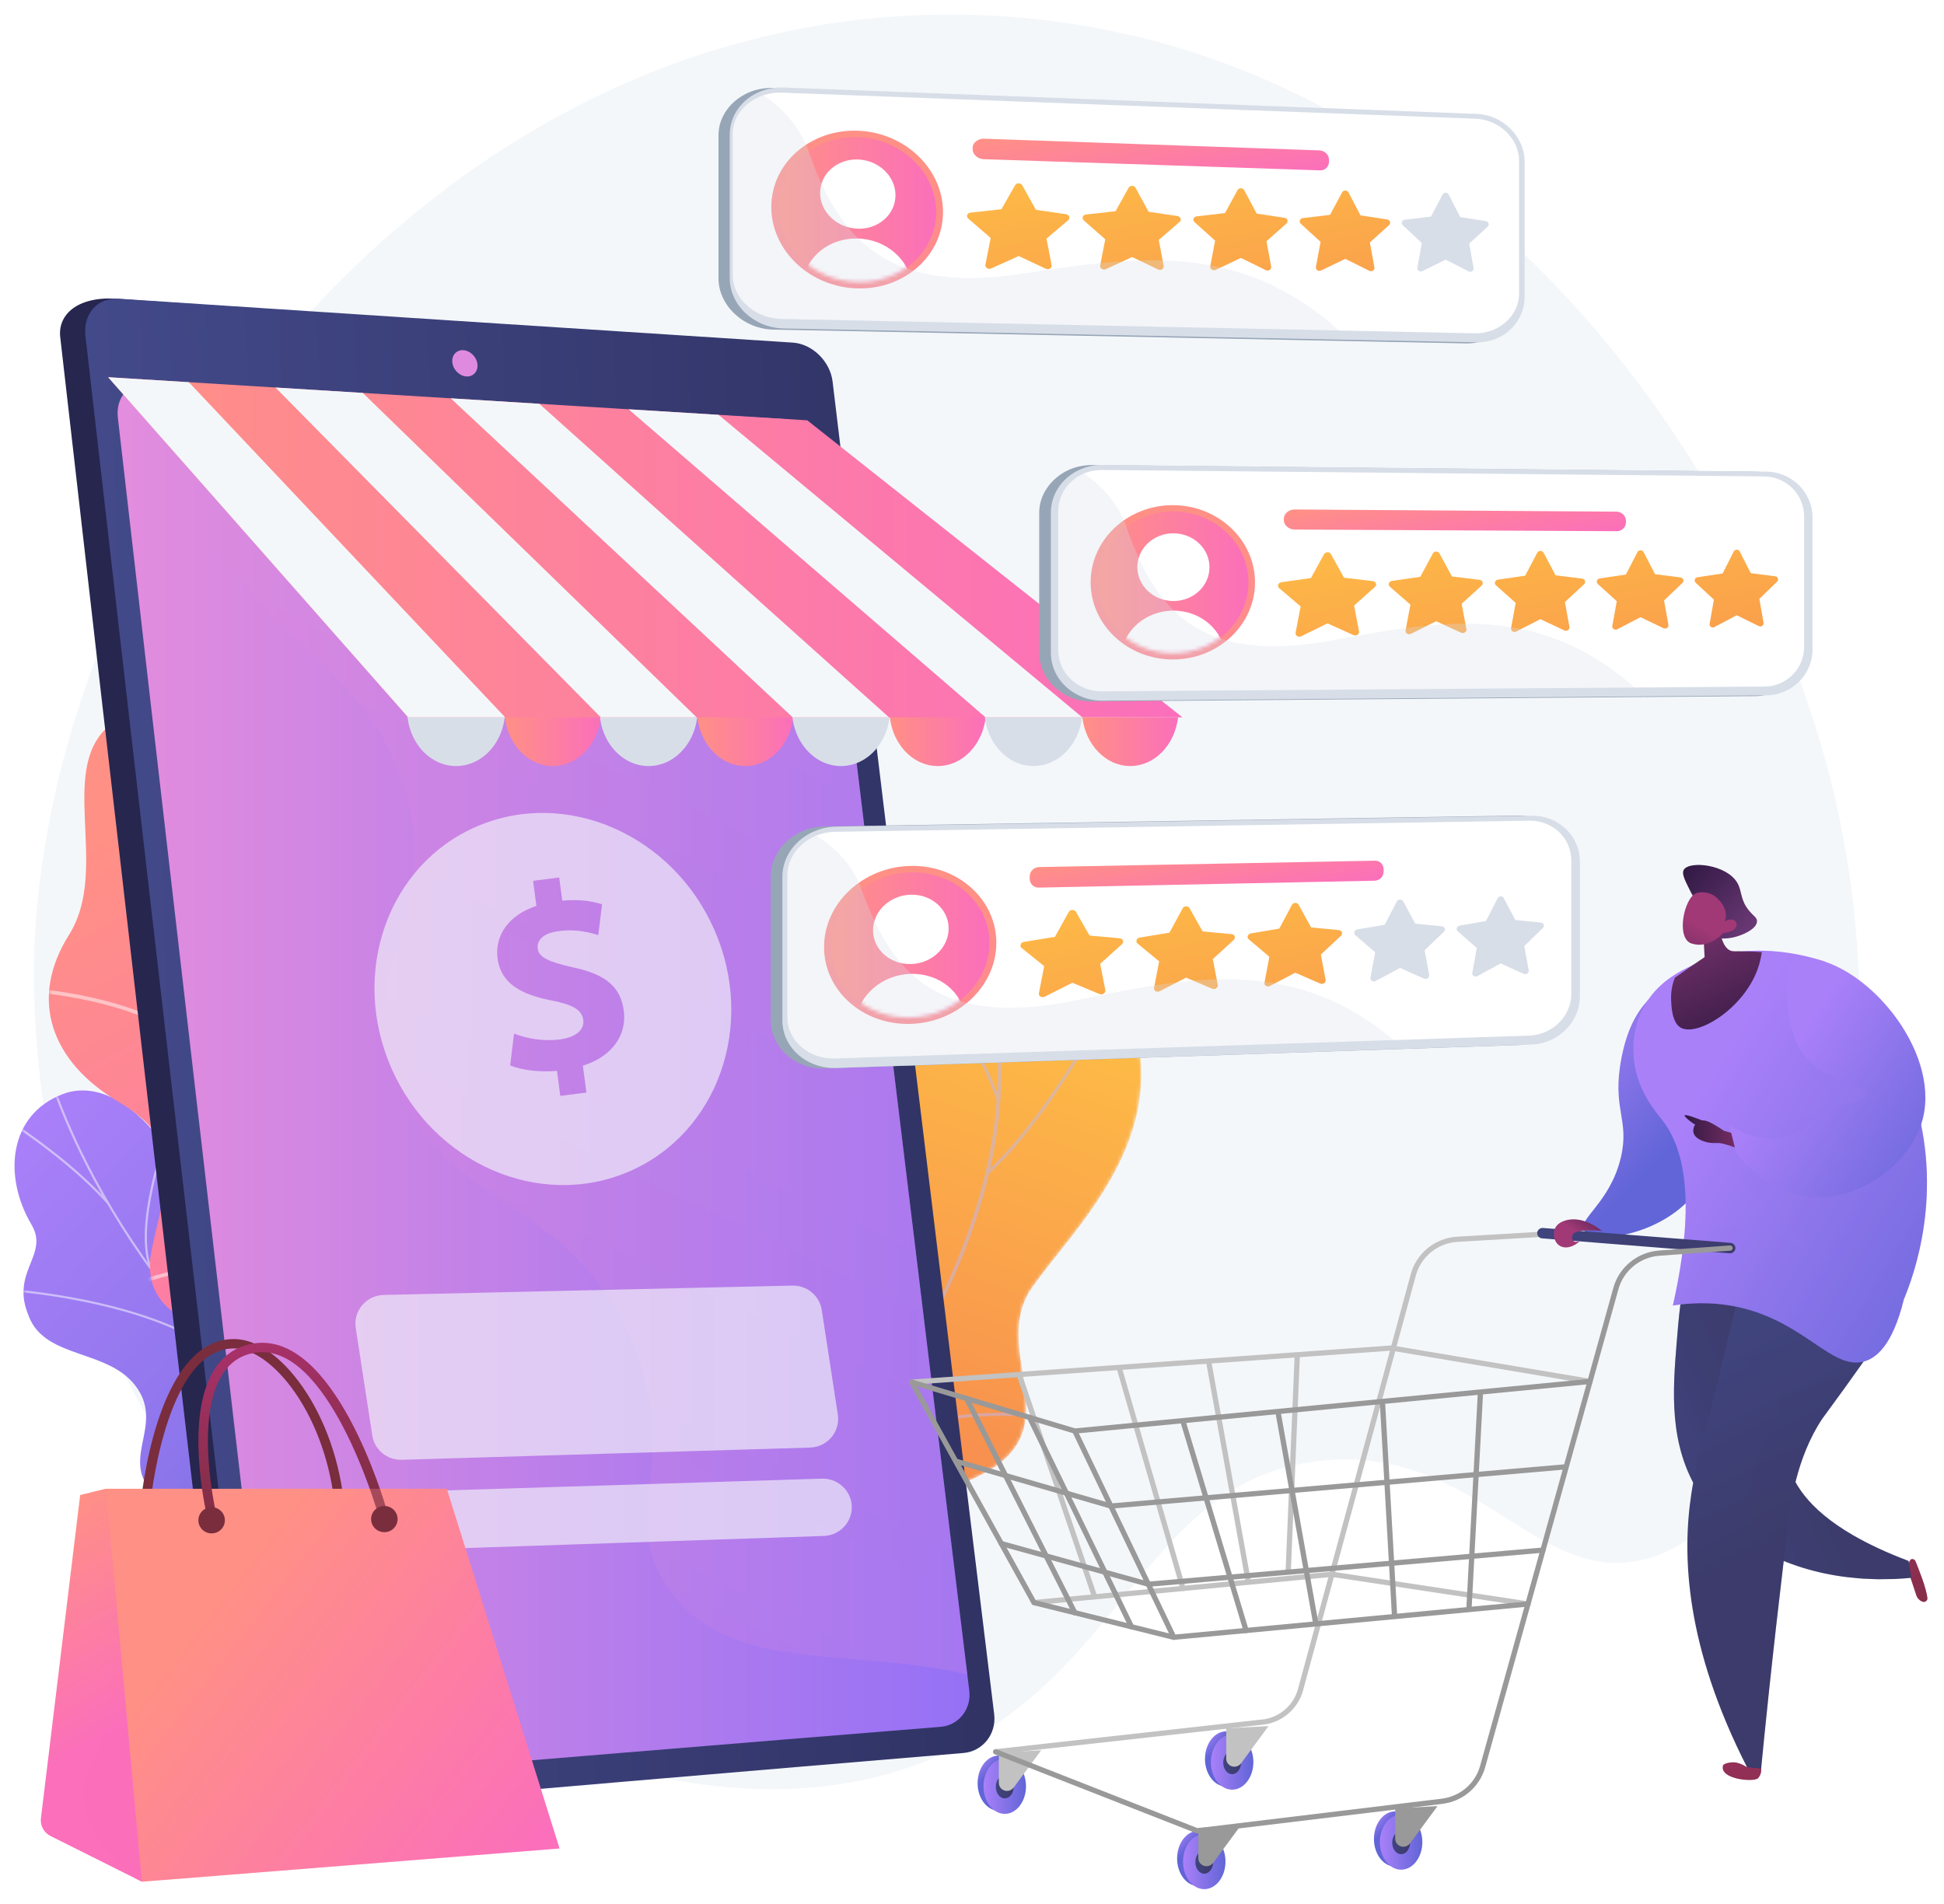 <svg width="535" height="524" viewBox="0 0 535 524" fill="none" xmlns="http://www.w3.org/2000/svg">
<g filter="url(#filter0_d_50_354)">
<path d="M255.86 480.334C309.942 458.199 314.368 403.493 363.273 398.118C405.886 393.434 422.671 432.756 452.511 425.249C497.964 413.816 525.097 305.952 505.513 217.849C485.29 126.875 404.08 6.699 272.307 0.266C124.363 -6.956 14.523 134.166 9.451 256.729C8.902 269.984 6.134 381.016 92.918 445.365C97.255 448.581 182.748 510.258 255.86 480.334Z" fill="#F4F7FA"/>
<mask id="mask0_50_354" style="mask-type:luminance" maskUnits="userSpaceOnUse" x="156" y="234" width="159" height="237">
<path d="M187.862 470.96L156.608 445.396C156.608 445.396 163.995 424.739 181.018 419.821C215.751 409.788 204.437 380.423 201.559 367.423C197.22 347.819 202.047 328.672 225.157 337.521C248.267 346.37 253.298 303.739 241.673 273.075C230.296 243.069 277.702 205.768 308.36 268.478C326.669 305.929 296.185 333.04 284.084 350.348C271.982 367.655 295.163 388.866 270.328 401.789C249.116 412.827 225.332 414.073 225.93 434.08C226.529 454.088 216.719 467.946 187.863 470.96H187.862Z" fill="white"/>
</mask>
<g mask="url(#mask0_50_354)">
<path d="M187.862 470.96L156.608 445.396C156.608 445.396 163.995 424.739 181.018 419.821C215.751 409.788 204.437 380.423 201.559 367.423C197.22 347.819 202.101 331.068 223.602 335.199C247.931 339.875 253.298 303.739 241.671 273.076C230.294 243.07 277.701 205.77 308.358 268.48C326.668 305.93 296.183 333.042 284.082 350.349C271.98 367.657 295.161 388.867 270.326 401.79C249.114 412.829 225.33 414.075 225.928 434.082C226.527 454.09 216.717 467.948 187.862 470.962V470.96Z" fill="url(#paint0_linear_50_354)"/>
<g style="mix-blend-mode:soft-light" opacity="0.5">
<path d="M171.932 462.764L171.382 462.116C171.788 461.779 212.35 427.895 242.312 382.322C269.917 340.337 293.908 279.55 251.456 228.393L252.119 227.856C271.016 250.629 278.546 277.168 274.499 306.737C271.265 330.358 260.675 355.947 243.022 382.796C212.989 428.472 172.34 462.425 171.932 462.764Z" fill="#BEB8F2"/>
<path d="M272.269 319.021L271.683 318.405C292.433 299.089 309.751 261.704 309.922 261.329L310.702 261.679C310.529 262.055 293.141 299.592 272.269 319.023V319.021Z" fill="#BEB8F2"/>
<path d="M274.418 299.246C263.66 267.402 237.414 256.989 237.15 256.889L237.46 256.101C237.728 256.202 264.341 266.743 275.232 298.978L274.42 299.246H274.418Z" fill="#BEB8F2"/>
<path d="M221.083 411.061C239.452 374.283 203.457 332.137 203.072 331.755L203.637 331.12C204.051 331.459 240.384 374.331 221.853 411.435L221.085 411.061H221.083Z" fill="#BEB8F2"/>
<path d="M232.195 398.2L231.661 397.538C252.346 381.196 285.387 385.336 285.718 385.38L285.604 386.219C285.275 386.176 252.59 382.086 232.195 398.2Z" fill="#BEB8F2"/>
<path d="M177.647 456.643C186.717 443.898 177.365 420.284 177.27 420.047L178.064 419.735C178.461 420.72 187.685 444.011 178.346 457.13L177.645 456.643H177.647Z" fill="#BEB8F2"/>
<path d="M187.361 448.747L186.803 448.105C196.254 440.071 219.29 441.354 226.86 441.775C227.928 441.834 228.853 441.886 229.019 441.863L229.149 442.699C228.914 442.735 228.3 442.703 226.811 442.619C219.326 442.203 196.55 440.935 187.361 448.745V448.747Z" fill="#BEB8F2"/>
</g>
</g>
<path d="M140.2 408.475C149.283 407.165 155.743 413.218 159.723 418.322C159.434 419.146 159.481 419.692 159.376 420.585C158.435 428.632 156.299 431.87 154.105 439.659C153.634 441.334 150.733 445.84 149.429 447.605L146.944 450.858C146.944 450.858 125.824 451.318 124.235 439.541C122.646 427.763 102.531 425.686 92.012 423.286C85.551 421.814 83.076 419.094 80.79 418.177C56.594 408.463 46.757 413.365 40.853 405.429C34.334 396.669 44.459 388.186 37.879 378.285C30.449 367.106 12.55 370.418 7.909 358.285C7.113 356.204 6.353 354.047 6.479 351.083C6.791 343.768 12.569 339.678 8.662 333.074C0.807 319.799 2.353 302.8 17.329 297.135C32.11 291.544 50.968 310.04 59.388 343.799C68.145 367.131 72.634 368.879 84.336 370.982C92.532 372.454 115.741 371.08 119.9 384.854C124.06 398.628 129.816 409.974 140.2 408.477V408.475Z" fill="url(#paint1_linear_50_354)"/>
<mask id="mask1_50_354" style="mask-type:luminance" maskUnits="userSpaceOnUse" x="4" y="296" width="161" height="155">
<path d="M164.323 425.203L147.847 450.462C147.847 450.462 125.824 451.317 124.235 439.539C122.646 427.762 102.531 425.685 92.012 423.284C63.47 416.777 77.227 386.067 41.393 374.638C31.863 371.599 12.486 369.152 7.909 358.285C2.693 345.903 13.687 341.568 8.662 333.074C0.807 319.799 2.353 302.8 17.329 297.135C32.11 291.544 50.968 310.04 59.388 343.797C68.145 367.129 72.634 368.878 84.336 370.98C92.532 372.452 115.741 371.078 119.901 384.852C124.062 398.627 129.818 409.972 140.2 408.475C156 406.198 164.323 425.201 164.323 425.201V425.203Z" fill="white"/>
</mask>
<g mask="url(#mask1_50_354)">
<g style="mix-blend-mode:soft-light" opacity="0.5">
<path d="M155.815 435.781L155.552 436.317C152.547 434.901 149.537 433.435 146.603 431.957C124.887 421.016 105.082 408.316 87.743 394.207C73.051 382.251 59.916 369.119 48.707 355.175C39.692 343.961 31.866 332.164 25.449 320.112C20.936 311.639 17.161 303.127 14.229 294.815C13.718 293.366 13.275 291.851 12.847 290.384C12.277 288.43 11.688 286.41 10.93 284.535L11.457 284.281C12.224 286.182 12.818 288.216 13.393 290.183C13.819 291.642 14.258 293.15 14.765 294.585C17.69 302.872 21.453 311.357 25.953 319.805C32.355 331.829 40.163 343.597 49.157 354.784C60.344 368.699 73.451 381.804 88.115 393.737C105.425 407.824 125.197 420.504 146.881 431.427C149.81 432.903 152.816 434.368 155.817 435.781H155.815Z" fill="#FCFDFE"/>
<path d="M63.51 371.121L63.102 371.556C46.033 354.748 4.559 351.561 4.142 351.531L4.218 350.946C4.637 350.976 46.302 354.177 63.508 371.119L63.51 371.121Z" fill="#FCFDFE"/>
<path d="M115.548 413.552L115.191 414.03C102.199 404.094 101.166 371.207 101.157 370.875L101.726 370.819C101.735 371.148 102.761 403.77 115.55 413.55L115.548 413.552Z" fill="#FCFDFE"/>
<path d="M123.435 418.502L123.16 419.032C113.598 414.269 97.746 413.209 78.522 416.048C77.878 416.144 77.524 416.176 77.46 416.145L77.729 415.611L77.595 415.877L77.626 415.586C77.691 415.584 78.056 415.531 78.478 415.468C97.811 412.615 113.777 413.693 123.437 418.502H123.435Z" fill="#FCFDFE"/>
<path d="M150.371 433.117L149.965 433.554C141.533 425.323 143.582 406.998 143.604 406.814L144.169 406.846C144.147 407.028 142.132 425.073 150.371 433.117Z" fill="#FCFDFE"/>
<path d="M155.553 436.643C145.947 435.942 135.652 438.076 124.076 443.165L123.881 442.628C135.545 437.5 145.931 435.351 155.631 436.058L155.553 436.641V436.643Z" fill="#FCFDFE"/>
<path d="M29.847 326.832L29.418 327.244C20.469 317.319 8.693 309.182 4.821 306.509C3.884 305.861 3.556 305.632 3.456 305.531L3.87 305.101C3.947 305.177 4.482 305.547 5.161 306.014C9.043 308.696 20.859 316.86 29.847 326.83V326.832Z" fill="#FCFDFE"/>
<path d="M41.931 345.344L41.41 345.617C36.223 333.995 45.455 308.946 45.851 307.886L46.38 308.065C46.284 308.322 36.84 333.941 41.931 345.346V345.344Z" fill="#FCFDFE"/>
</g>
</g>
<path d="M173.626 390.725C172.413 392.401 164.177 385.272 149.297 384.092C145.579 383.798 125.414 380.8 117.659 393.871C116.153 396.409 114.647 398.946 113.143 401.484C106.047 400.574 99.53 398.418 101.563 389.367C104.721 375.313 84.141 364.324 74.97 363.896C63.62 363.366 37.245 361.583 41.792 339.796C45.576 321.659 51.659 310.533 32.81 299.408C13.96 288.284 7.842 271.014 18.999 253.306C30.739 234.673 14.658 206.141 31.545 194.622C60.967 174.55 90.222 221.557 84.37 261.395C78.518 301.236 100.612 288.039 117.021 295.343C118.506 296.107 120.748 297.403 123.099 299.43C137.58 311.907 131.132 330.437 137.992 349.807C147.347 376.224 175.668 387.904 173.626 390.727V390.725Z" fill="url(#paint2_linear_50_354)"/>
<mask id="mask2_50_354" style="mask-type:luminance" maskUnits="userSpaceOnUse" x="13" y="189" width="129" height="214">
<path d="M141.838 360.658L118.591 402.461C111.536 401.899 99.292 399.478 101.563 389.367C104.721 375.312 84.141 364.324 74.97 363.895C63.62 363.365 37.245 361.583 41.792 339.794C45.576 321.657 51.659 310.531 32.809 299.406C13.958 288.282 7.842 271.012 18.997 253.304C30.738 234.671 14.657 206.139 31.543 194.62C60.966 174.549 90.221 221.553 84.368 261.393C78.516 301.234 100.61 288.037 117.02 295.341C139.424 305.311 118.126 333.401 122.265 345.853C125.51 355.615 135.385 359.204 141.836 360.655L141.838 360.658Z" fill="white"/>
</mask>
<g mask="url(#mask2_50_354)">
<g style="mix-blend-mode:soft-light" opacity="0.5">
<path d="M124.558 377.009L123.895 377.811C68.417 332.096 36.729 258.215 41.196 184.998L42.201 185.006C37.754 257.914 69.311 331.486 124.558 377.009Z" fill="#FCFDFE"/>
<path d="M96.574 349.354L96.074 350.262C70.94 337.191 39.052 349.332 38.733 349.455L38.415 348.51C38.738 348.383 71.043 336.075 96.573 349.352L96.574 349.354Z" fill="#FCFDFE"/>
<path d="M114.595 368.307L113.739 368.89C98.227 344.67 121.51 294.968 121.749 294.469L122.653 294.865C122.418 295.359 99.379 344.546 114.595 368.305V368.307Z" fill="#FCFDFE"/>
<path d="M59.884 288.794L59.077 289.447C45.13 271.452 9.677 269.174 9.321 269.152L9.433 268.139C9.794 268.16 45.679 270.467 59.884 288.794Z" fill="#FCFDFE"/>
<path d="M46.315 244.484L45.307 244.571C44.46 217.933 68.492 189.856 68.735 189.574L69.479 190.218C69.239 190.495 45.481 218.259 46.315 244.484Z" fill="#FCFDFE"/>
</g>
</g>
<path d="M220.912 101.267C235.642 224.308 250.373 346.065 265.105 466.538C265.766 471.94 261.99 476.717 256.707 477.161C197.506 482.711 138.303 488.384 79.1 494.178C68.538 494.685 62.741 488.853 62.06 483.014C46.898 352.962 31.736 221.55 16.573 88.774C15.892 82.811 21.003 77.686 31.565 78.194C91.058 82.386 150.552 86.522 210.046 90.605C215.363 90.953 220.251 95.748 220.912 101.267Z" fill="#26264F"/>
<path d="M229.135 101.016C243.959 224.594 258.782 346.872 273.606 467.848C274.27 473.268 270.471 478.071 265.155 478.521C203.681 483.666 142.208 488.912 80.734 494.262C75.124 494.754 69.967 490.363 69.284 484.497C54.025 353.849 38.767 221.825 23.508 88.421C22.824 82.432 26.89 77.835 32.538 78.214C94.426 82.293 156.312 86.324 218.2 90.307C223.552 90.659 228.469 95.471 229.133 101.016H229.135Z" fill="url(#paint3_linear_50_354)"/>
<path d="M225.563 121.232C239.293 235.726 253.023 349.102 266.753 461.365C267.374 466.438 263.825 470.919 258.857 471.319C201.045 475.992 143.232 480.753 85.419 485.604C80.196 486.046 75.394 481.935 74.755 476.485C60.648 355.814 46.541 233.963 32.431 110.936C31.794 105.37 35.579 101.062 40.835 101.369C99.008 104.717 157.181 108.031 215.354 111.307C220.352 111.589 224.944 116.061 225.565 121.232H225.563Z" fill="url(#paint4_linear_50_354)"/>
<path style="mix-blend-mode:multiply" opacity="0.3" d="M215.352 111.307C157.868 108.07 100.384 104.793 42.9 101.487C44.677 111.583 47.776 122.572 52.999 133.775C72.067 174.657 100.077 176.909 111.038 212.535C122.328 249.238 96.865 260.724 109.306 293.864C122.805 329.823 155.909 324.619 173.408 364.063C188.49 398.061 169.074 413.602 184.669 434.263C201.763 456.907 233.385 449.231 266.208 456.9C252.66 346.095 239.111 234.209 225.563 121.232C224.944 116.061 220.35 111.589 215.352 111.307Z" fill="url(#paint5_linear_50_354)"/>
<path d="M131.389 96.216C131.622 98.205 130.269 99.731 128.364 99.622C126.459 99.508 124.724 97.796 124.49 95.796C124.255 93.801 125.611 92.268 127.518 92.391C129.423 92.507 131.154 94.22 131.389 96.216Z" fill="#DE8BDF"/>
<path d="M152.157 206.858C159.506 206.858 165.463 199.913 165.463 191.346C165.463 182.778 159.506 175.833 152.157 175.833C144.809 175.833 138.852 182.778 138.852 191.346C138.852 199.913 144.809 206.858 152.157 206.858Z" fill="url(#paint6_linear_50_354)"/>
<path d="M205.12 206.858C212.468 206.858 218.426 199.913 218.426 191.346C218.426 182.778 212.468 175.833 205.12 175.833C197.771 175.833 191.814 182.778 191.814 191.346C191.814 199.913 197.771 206.858 205.12 206.858Z" fill="url(#paint7_linear_50_354)"/>
<path d="M178.492 206.858C185.946 206.858 191.988 199.913 191.988 191.346C191.988 182.778 185.946 175.833 178.492 175.833C171.039 175.833 164.997 182.778 164.997 191.346C164.997 199.913 171.039 206.858 178.492 206.858Z" fill="#D8DEE8"/>
<path d="M258.081 206.858C265.429 206.858 271.387 199.913 271.387 191.346C271.387 182.778 265.429 175.833 258.081 175.833C250.732 175.833 244.775 182.778 244.775 191.346C244.775 199.913 250.732 206.858 258.081 206.858Z" fill="url(#paint8_linear_50_354)"/>
<path d="M231.453 206.858C238.907 206.858 244.949 199.913 244.949 191.346C244.949 182.778 238.907 175.833 231.453 175.833C224 175.833 217.958 182.778 217.958 191.346C217.958 199.913 224 206.858 231.453 206.858Z" fill="#D8DEE8"/>
<path d="M284.416 206.858C291.869 206.858 297.911 199.913 297.911 191.346C297.911 182.778 291.869 175.833 284.416 175.833C276.963 175.833 270.921 182.778 270.921 191.346C270.921 199.913 276.963 206.858 284.416 206.858Z" fill="#D8DEE8"/>
<path d="M125.53 206.858C132.983 206.858 139.025 199.913 139.025 191.346C139.025 182.778 132.983 175.833 125.53 175.833C118.076 175.833 112.034 182.778 112.034 191.346C112.034 199.913 118.076 206.858 125.53 206.858Z" fill="#D8DEE8"/>
<path d="M29.761 99.834L112.323 193.446H325.418L222.16 111.69L29.761 99.834Z" fill="url(#paint9_linear_50_354)"/>
<path d="M29.761 99.834L112.323 193.446H139.025L51.97 101.203L29.761 99.834Z" fill="#F4F7FA"/>
<path d="M75.815 102.672L165.336 193.446H191.711L99.839 104.153L75.815 102.672Z" fill="#F4F7FA"/>
<path d="M124.04 105.643L218.149 193.446H244.65L148.423 107.147L124.04 105.643Z" fill="#F4F7FA"/>
<path d="M197.753 110.186L172.994 108.66L271.217 193.446H297.848L197.753 110.186Z" fill="#F4F7FA"/>
<path d="M297.875 193.446C298.756 201.018 304.308 206.858 311.043 206.858C317.778 206.858 323.331 201.018 324.212 193.446H297.875Z" fill="url(#paint10_linear_50_354)"/>
<path opacity="0.63" d="M196.592 251.925C185.067 225.677 155.83 212.929 131.29 223.452C106.749 233.977 96.197 263.786 107.721 290.036C119.246 316.286 148.483 329.032 173.023 318.509C197.563 307.984 208.115 278.175 196.592 251.925ZM160.404 289.331L161.386 296.724L154.198 297.657L153.282 290.771C148.34 291.194 143.398 290.507 140.399 289.274L141.471 280.507C144.774 281.772 149.304 282.734 154.071 282.115C158.253 281.572 160.9 279.606 160.515 276.706C160.149 273.951 157.57 272.516 151.903 271.41C143.707 269.82 137.871 266.89 136.936 259.859C136.089 253.481 139.971 247.888 147.616 245.346L146.701 238.459L153.889 237.526L154.736 243.905C159.679 243.484 163.116 244.07 165.69 244.916L164.652 253.383C162.639 252.833 159.044 251.604 153.762 252.291C148.996 252.91 147.724 255.141 147.995 257.169C148.313 259.561 151.083 260.751 157.626 262.261C166.759 264.172 170.811 267.701 171.678 274.224C172.536 280.676 168.648 286.785 160.405 289.331H160.404Z" fill="#F4F7FA"/>
<g opacity="0.63">
<path d="M222.923 394.454L110.593 397.818C106.554 397.94 103.06 395.061 102.454 391.114L97.902 361.518C97.178 356.813 100.8 352.55 105.614 352.439L218.066 349.864C222.084 349.771 225.545 352.644 226.148 356.57L230.579 385.377C231.3 390.059 227.714 394.312 222.923 394.454Z" fill="#F4F7FA"/>
<path d="M226.699 418.784L114.436 422.579C110.386 422.717 106.874 419.835 106.265 415.875L106.222 415.597C105.502 410.918 109.08 406.669 113.867 406.519L226.174 403.004C230.216 402.877 233.716 405.757 234.324 409.708C235.043 414.378 231.477 418.623 226.699 418.786V418.784Z" fill="#F4F7FA"/>
</g>
<path d="M471.004 253.94C472.266 254.247 474.424 254.595 476.945 254.045C479.644 253.456 483.532 251.673 483.539 249.566C483.543 248.556 482.651 248.208 481.417 246.739C478.852 243.683 479.48 241.341 478.136 239.022C475.186 233.927 465.011 232.881 463.415 235.372C462.751 236.411 463.572 238.063 465.089 241.109C466.642 244.232 467.745 244.942 469.056 247.558C469.739 248.922 470.593 251.029 471.002 253.938L471.004 253.94Z" fill="url(#paint11_linear_50_354)"/>
<path d="M525.251 426.2L525.794 425.267C525.794 425.267 526.771 424.689 527.233 425.884C527.696 427.08 530.317 433.329 530.456 436.165C529.768 437.86 527.822 436.423 527.421 435.271C527.02 434.118 525.628 429.842 525.628 429.842L525.251 426.198V426.2Z" fill="url(#paint12_linear_50_354)"/>
<path d="M519.061 430.661C519.873 430.649 520.682 430.656 521.5 430.619C522.992 430.553 524.49 430.447 525.996 430.299C525.745 428.752 525.493 427.205 525.242 425.658C524.474 425.369 523.725 425.078 522.99 424.785C522.616 424.635 522.257 424.485 521.89 424.337C521.545 424.196 521.193 424.055 520.856 423.914C520.359 423.706 519.881 423.497 519.4 423.288C519.209 423.204 519.012 423.122 518.823 423.04C518.259 422.79 517.712 422.54 517.17 422.29C517.08 422.248 516.984 422.207 516.892 422.164C516.307 421.891 515.737 421.618 515.179 421.345C515.139 421.325 515.096 421.305 515.054 421.286C514.466 420.997 513.891 420.708 513.332 420.417C513.324 420.413 513.315 420.41 513.308 420.404C512.169 419.814 511.087 419.221 510.06 418.629C497.336 411.28 493.128 403.818 491.832 397.95C488.185 381.442 506.044 370.842 501.431 352.942C497.955 339.453 483.281 327.903 474.245 330.595C464.042 333.638 462.442 353.183 461.458 365.212C460.349 378.756 459.116 393.844 467.88 407.36C476.179 420.158 491.173 428.035 508.428 430.13C508.428 430.13 508.428 430.13 508.428 430.133C508.837 430.183 509.258 430.206 509.672 430.249C510.672 430.354 511.67 430.463 512.685 430.529C513.149 430.56 513.621 430.561 514.088 430.583C515.078 430.629 516.064 430.685 517.062 430.694C517.725 430.701 518.395 430.67 519.061 430.66V430.661Z" fill="url(#paint13_linear_50_354)"/>
<path style="mix-blend-mode:multiply" opacity="0.25" d="M519.061 430.661C519.873 430.649 520.682 430.656 521.5 430.619C522.992 430.553 524.49 430.447 525.996 430.299C525.745 428.752 525.493 427.205 525.242 425.658C524.474 425.369 523.725 425.078 522.99 424.785C522.616 424.635 522.257 424.485 521.89 424.337C521.545 424.196 521.193 424.055 520.856 423.914C520.359 423.706 519.881 423.497 519.4 423.288C519.209 423.204 519.012 423.122 518.823 423.04C518.259 422.79 517.712 422.54 517.17 422.29C517.08 422.248 516.984 422.207 516.892 422.164C516.307 421.891 515.737 421.618 515.179 421.345C515.139 421.325 515.096 421.305 515.054 421.286C514.466 420.997 513.891 420.708 513.332 420.417C513.324 420.413 513.315 420.41 513.308 420.404C512.169 419.814 511.087 419.221 510.06 418.629C497.336 411.28 493.128 403.818 491.832 397.95C488.185 381.442 506.044 370.842 501.431 352.942C497.955 339.453 483.281 327.903 474.245 330.595C464.042 333.638 462.442 353.183 461.458 365.212C460.349 378.756 459.116 393.844 467.88 407.36C476.179 420.158 491.173 428.035 508.428 430.13C508.428 430.13 508.428 430.13 508.428 430.133C508.837 430.183 509.258 430.206 509.672 430.249C510.672 430.354 511.67 430.463 512.685 430.529C513.149 430.56 513.621 430.561 514.088 430.583C515.078 430.629 516.064 430.685 517.062 430.694C517.725 430.701 518.395 430.67 519.061 430.66V430.661Z" fill="url(#paint14_linear_50_354)"/>
<path d="M435.969 334.71C434.019 331.652 443.114 327.139 446.072 314.587C448.569 303.989 443.474 301.305 446.254 287.117C447.802 279.215 450.445 274.625 453.524 271.295C456.063 268.549 459.36 264.984 462.33 265.45C471.649 266.911 482.686 308.802 464.067 327.067C454.499 336.454 438.324 338.401 435.971 334.71H435.969Z" fill="url(#paint15_linear_50_354)"/>
<path d="M484.884 467.343C484.46 466.378 482.127 468.805 479.955 471.369C480.235 475.059 480.514 478.748 480.794 482.438C480.023 481.953 479.05 481.424 477.952 481.173C476.634 480.873 474.354 481.342 474.178 481.965C473.097 485.811 482.8 486.649 483.864 485.441C484.927 484.233 484.684 482.82 484.684 482.82C483.7 477.279 483.83 473.526 484.295 470.935C484.624 469.115 485.115 467.877 484.882 467.343H484.884Z" fill="url(#paint16_linear_50_354)"/>
<path d="M509.74 343.592C504.202 335.524 498.805 327.362 493.396 319.212C492.332 317.612 491.716 315.752 491.42 313.802C489.272 315.486 487.215 317.505 485.317 319.865C483.793 327.415 481.441 338.765 478.337 352.519C470.448 387.474 467.127 396.227 465.455 407.221C462.881 424.136 463.794 449.061 480.794 482.44C482.091 482.566 483.387 482.695 484.685 482.822C487.417 454.272 490.552 428.504 492.134 415.262C492.67 410.768 494.253 397.29 501.555 386.433C501.673 386.258 512.478 371.656 516.206 365.823C517.447 363.881 519 361.362 520.765 357.991C516.58 353.644 513.225 348.667 509.742 343.594L509.74 343.592Z" fill="url(#paint17_linear_50_354)"/>
<path style="mix-blend-mode:multiply" opacity="0.25" d="M509.74 343.592C504.204 335.524 498.805 327.364 493.396 319.212C492.332 317.61 491.716 315.752 491.42 313.802C489.272 315.488 487.215 317.505 485.317 319.865C482.901 329.096 481.181 336.991 479.976 343.028C476.632 359.773 476.824 364.404 479.218 368.562C482.51 374.278 486.301 372.732 488.706 377.706C492.924 386.428 481.63 392.386 481.735 409.205C481.793 418.531 485.167 420.872 483.631 429.432C483.234 431.641 482.11 436.497 482.607 443.165C482.826 446.094 483.064 445.457 483.246 448.103C483.763 455.642 481.944 462.573 482.732 467.283C483.015 468.974 483.598 470.156 483.824 470.586C484.431 471.738 485.142 472.565 485.644 473.077C488.121 448.499 490.736 426.977 492.135 415.262C492.672 410.768 494.255 397.29 501.557 386.433C501.675 386.259 512.479 371.656 516.208 365.823C517.448 363.881 519.001 361.362 520.767 357.992C516.582 353.645 513.227 348.669 509.744 343.595L509.74 343.592Z" fill="url(#paint18_linear_50_354)"/>
<path d="M452.446 273.044C448.964 279.352 449.362 285.634 449.743 288.383C450.889 296.653 455.777 302.165 457.418 304.249C462.922 311.237 467.214 325.058 460.383 355.353C464.217 354.744 470.524 354.161 477.874 355.676C496.568 359.527 504.031 373.246 512.999 370.744C516.311 369.822 520.807 366.413 523.943 353.688C526.684 347.071 535.223 324.112 526.469 297.113C520.207 277.802 508.162 265.874 502.196 260.687C497.066 258.979 481.05 254.364 465.811 261.657C462.014 263.474 456.115 266.397 452.449 273.042L452.446 273.044Z" fill="url(#paint19_linear_50_354)"/>
<path d="M473.068 248.051C473.062 249.384 473.115 256.52 476.323 257.693C477.024 257.949 477.587 257.785 480.698 257.866C482.472 257.912 483.914 258.005 484.844 258.076C484.687 259.291 484.377 260.922 483.717 262.757C479.725 273.86 466.802 281.574 462.424 278.796C460.143 277.348 459.968 273.009 459.894 271.206C459.784 268.501 460.445 266.358 460.927 265.13C462.53 263.979 464.17 262.826 465.847 261.672C466.943 260.919 468.032 260.18 469.115 259.456C469.043 258.09 468.969 256.725 468.895 255.358C470.285 252.923 471.676 250.487 473.066 248.051H473.068Z" fill="url(#paint20_linear_50_354)"/>
<path d="M474.227 252.839C474.227 252.839 470.369 257.305 465.508 255.699C461.156 254.263 463.426 243.195 466.808 241.85C467.936 241.4 470.034 241.529 471.457 242.355C472.458 242.935 476.073 245.965 474.666 249.621C475.735 248.995 476.836 248.936 477.465 249.457C477.566 249.541 477.815 249.825 477.903 250.178C478.223 251.459 476.807 252.621 474.227 252.839Z" fill="url(#paint21_linear_50_354)"/>
<path style="mix-blend-mode:multiply" opacity="0.3" d="M526.466 297.115C521.567 282.006 513.139 271.438 506.839 265.059C499.618 269.775 492.271 276.167 492.885 283.021C493.584 290.819 504.125 294.042 503.141 298.975C501.714 306.123 478.75 303.414 476.071 311.282C472.913 320.552 500.142 337.988 498.684 339.962C497.643 341.374 485.119 331.397 470.903 333.722C468.146 334.173 465.674 335.235 463.473 336.636C462.967 342.055 461.983 348.246 460.38 355.353C464.213 354.745 470.52 354.161 477.871 355.676C496.565 359.527 504.027 373.246 512.996 370.744C516.307 369.822 520.803 366.413 523.94 353.688C526.681 347.071 535.22 324.112 526.466 297.113V297.115Z" fill="url(#paint22_linear_50_354)"/>
<path d="M492.027 261.222C496.366 260.153 496.389 258.758 502.193 260.69C518.859 266.235 536.503 291.092 527.385 308.646C522.313 318.409 510.161 327.212 496.763 325.181C485.857 323.529 479.451 315.502 477.822 313.325C477.19 310.829 476.56 308.334 475.928 305.838C483.035 309.819 488.042 309.819 491.397 308.957C497.108 307.492 498.376 303.446 507.812 299.91C511.488 298.532 513.696 298.245 513.81 297.101C514.043 294.736 504.8 293.949 498.973 288.989C494.725 285.373 490.487 278.005 492.029 261.222H492.027Z" fill="url(#paint23_linear_50_354)"/>
<path d="M476.43 307.824L474.444 307.258C474.444 307.258 471.903 305.5 470.271 304.79C469.634 304.514 469.047 304.376 468.393 304.394V304.39C468.393 304.39 462.51 301.981 463.778 303.377C465.046 304.772 466.514 305.529 466.514 305.529C466.514 305.529 466.508 305.573 466.459 305.65C466.436 305.684 466.423 305.709 466.398 305.745C466.25 305.963 466.172 306.178 466.133 306.393C465.775 307.495 465.844 309.382 469.74 310.409V310.404C470.677 310.647 471.855 310.666 472.875 310.613C473.94 310.558 477.438 311.819 477.438 311.819L476.428 307.825L476.43 307.824Z" fill="url(#paint24_linear_50_354)"/>
<path d="M280.73 486.821C280.73 491.018 278.114 494.419 274.886 494.419C271.657 494.419 269.041 491.018 269.041 486.821C269.041 482.624 271.657 479.222 274.886 479.222C278.114 479.222 280.73 482.624 280.73 486.821Z" fill="url(#paint25_linear_50_354)"/>
<path d="M282.359 487.679C282.359 491.876 279.743 495.277 276.514 495.277C273.286 495.277 270.669 491.876 270.669 487.679C270.669 483.482 273.286 480.081 276.514 480.081C279.743 480.081 282.359 483.482 282.359 487.679Z" fill="url(#paint26_linear_50_354)"/>
<path d="M278.963 487.831C278.963 489.588 277.867 491.014 276.514 491.014C275.162 491.014 274.066 489.588 274.066 487.831C274.066 486.073 275.162 484.647 276.514 484.647C277.867 484.647 278.963 486.073 278.963 487.831Z" fill="url(#paint27_linear_50_354)"/>
<path d="M274.885 478.403V486.747C274.885 487.973 275.891 488.966 277.13 488.966C277.847 488.966 278.52 488.628 278.943 488.056L286.535 477.781L274.885 478.403Z" fill="#C2C2C2"/>
<path d="M343.306 480.157C343.306 484.354 340.69 487.756 337.462 487.756C334.233 487.756 331.617 484.354 331.617 480.157C331.617 475.96 334.233 472.559 337.462 472.559C340.69 472.559 343.306 475.962 343.306 480.157Z" fill="url(#paint28_linear_50_354)"/>
<path d="M344.935 481.016C344.935 485.213 342.319 488.614 339.09 488.614C335.862 488.614 333.245 485.211 333.245 481.016C333.245 476.82 335.862 473.417 339.09 473.417C342.319 473.417 344.935 476.819 344.935 481.016Z" fill="url(#paint29_linear_50_354)"/>
<path d="M341.539 481.169C341.539 482.927 340.443 484.353 339.09 484.353C337.738 484.353 336.642 482.927 336.642 481.169C336.642 479.411 337.738 477.986 339.09 477.986C340.443 477.986 341.539 479.411 341.539 481.169Z" fill="url(#paint30_linear_50_354)"/>
<path d="M337.461 471.74V480.084C337.461 481.308 338.467 482.302 339.706 482.302C340.423 482.302 341.096 481.965 341.519 481.392L349.111 471.117L337.461 471.74Z" fill="#C2C2C2"/>
<path d="M274.014 478.905C273.649 478.905 273.335 478.633 273.291 478.266C273.246 477.871 273.533 477.516 273.932 477.472L348.037 469.219C352.425 468.474 356.04 465.218 357.206 460.928L388.249 346.709C389.812 340.956 394.902 336.816 400.917 336.406L423.451 335.078C423.845 335.046 424.197 335.356 424.22 335.753C424.244 336.149 423.939 336.489 423.538 336.513L401.011 337.84C395.623 338.208 391.056 341.921 389.653 347.082L358.611 461.301C357.298 466.13 353.228 469.797 348.241 470.641L274.095 478.899C274.068 478.903 274.041 478.905 274.012 478.905H274.014Z" fill="#C2C2C2"/>
<path d="M325.57 433.941C325.254 433.941 324.961 433.736 324.871 433.42L307.421 373.073C307.311 372.691 307.535 372.293 307.922 372.184C308.308 372.075 308.711 372.297 308.821 372.679L326.27 433.026C326.38 433.408 326.157 433.806 325.77 433.915C325.703 433.934 325.637 433.943 325.57 433.943V433.941Z" fill="#C2C2C2"/>
<path d="M343.422 431.418C343.075 431.418 342.77 431.174 342.707 430.826L331.944 371.048C331.873 370.657 332.137 370.284 332.532 370.214C332.929 370.145 333.305 370.405 333.375 370.796L344.139 430.574C344.209 430.965 343.946 431.338 343.55 431.407C343.507 431.414 343.463 431.418 343.422 431.418Z" fill="#C2C2C2"/>
<path d="M354.514 429.459C354.503 429.459 354.494 429.459 354.483 429.459C354.082 429.443 353.77 429.107 353.786 428.711L356.269 369.565C356.285 369.169 356.603 368.853 357.026 368.876C357.426 368.892 357.739 369.228 357.723 369.624L355.24 428.77C355.224 429.157 354.902 429.459 354.514 429.459Z" fill="#C2C2C2"/>
<path d="M301.219 436.149C300.916 436.149 300.632 435.96 300.529 435.658L280.041 375.284C279.913 374.907 280.118 374.501 280.499 374.374C280.88 374.249 281.292 374.451 281.42 374.827L301.909 435.201C302.037 435.578 301.831 435.985 301.45 436.111C301.374 436.136 301.295 436.149 301.219 436.149Z" fill="#C2C2C2"/>
<path d="M476.101 340.976C476.06 340.976 476.02 340.976 475.977 340.97L424.406 336.873C423.588 336.809 422.978 336.115 423.047 335.322C423.113 334.53 423.834 333.936 424.652 334.007L476.222 338.104C477.04 338.169 477.651 338.863 477.582 339.655C477.519 340.406 476.867 340.976 476.101 340.976Z" fill="url(#paint31_linear_50_354)"/>
<path d="M335.633 507.544C335.633 511.741 333.016 515.142 329.788 515.142C326.559 515.142 323.943 511.741 323.943 507.544C323.943 503.347 326.559 499.945 329.788 499.945C333.016 499.945 335.633 503.347 335.633 507.544Z" fill="url(#paint32_linear_50_354)"/>
<path d="M337.259 508.402C337.259 512.599 334.643 516 331.415 516C328.186 516 325.57 512.597 325.57 508.402C325.57 504.207 328.186 500.804 331.415 500.804C334.643 500.804 337.259 504.205 337.259 508.402Z" fill="url(#paint33_linear_50_354)"/>
<path d="M333.863 508.555C333.863 510.313 332.767 511.739 331.415 511.739C330.062 511.739 328.966 510.313 328.966 508.555C328.966 506.798 330.062 505.372 331.415 505.372C332.767 505.372 333.863 506.798 333.863 508.555Z" fill="url(#paint34_linear_50_354)"/>
<path d="M329.788 499.128V507.472C329.788 508.698 330.793 509.69 332.032 509.69C332.749 509.69 333.422 509.353 333.845 508.78L341.438 498.505L329.788 499.128Z" fill="#999999"/>
<path d="M389.809 502.185C389.809 506.382 387.192 509.783 383.964 509.783C380.735 509.783 378.119 506.382 378.119 502.185C378.119 497.988 380.735 494.587 383.964 494.587C387.192 494.587 389.809 497.988 389.809 502.185Z" fill="url(#paint35_linear_50_354)"/>
<path d="M391.437 503.041C391.437 507.238 388.821 510.64 385.592 510.64C382.364 510.64 379.748 507.238 379.748 503.041C379.748 498.844 382.364 495.443 385.592 495.443C388.821 495.443 391.437 498.844 391.437 503.041Z" fill="url(#paint36_linear_50_354)"/>
<path d="M388.041 503.195C388.041 504.953 386.945 506.378 385.592 506.378C384.24 506.378 383.144 504.953 383.144 503.195C383.144 501.437 384.24 500.011 385.592 500.011C386.945 500.011 388.041 501.437 388.041 503.195Z" fill="url(#paint37_linear_50_354)"/>
<path d="M383.964 493.768V502.112C383.964 503.338 384.97 504.33 386.208 504.33C386.925 504.33 387.599 503.991 388.021 503.42L395.614 493.145L383.964 493.768Z" fill="#999999"/>
<path d="M250.957 377.16C250.58 377.16 250.26 376.87 250.233 376.492C250.204 376.096 250.506 375.752 250.907 375.723L382.888 366.335C382.945 366.331 383.005 366.335 383.063 366.344L437.701 375.541C438.096 375.607 438.364 375.978 438.295 376.371C438.228 376.762 437.853 377.027 437.455 376.958L382.904 367.775L251.01 377.158C250.992 377.158 250.974 377.158 250.957 377.158V377.16Z" fill="#C2C2C2"/>
<path d="M295.804 390.616C295.732 390.616 295.661 390.605 295.593 390.586L250.748 377.129C250.363 377.013 250.147 376.612 250.264 376.232C250.381 375.851 250.79 375.639 251.172 375.753L295.88 389.169L437.511 375.536C437.918 375.496 438.268 375.785 438.306 376.182C438.346 376.576 438.053 376.929 437.652 376.967L295.876 390.614C295.853 390.616 295.829 390.618 295.806 390.618L295.804 390.616Z" fill="#999999"/>
<path d="M420.508 438.224C420.472 438.224 420.434 438.22 420.396 438.215L366.53 430.048L284.633 437.839C284.237 437.874 283.878 437.587 283.838 437.193C283.8 436.798 284.093 436.447 284.492 436.407L366.48 428.608C366.539 428.602 366.601 428.604 366.66 428.613L420.616 436.795C421.014 436.855 421.286 437.221 421.225 437.614C421.171 437.969 420.86 438.224 420.506 438.224H420.508Z" fill="#C2C2C2"/>
<path d="M323.02 447.386C322.742 447.386 322.484 447.227 322.363 446.975L295.147 390.206C294.975 389.847 295.13 389.419 295.493 389.248C295.854 389.078 296.289 389.23 296.463 389.59L323.461 445.905L420.439 436.791C420.847 436.756 421.194 437.045 421.232 437.439C421.27 437.833 420.977 438.185 420.576 438.222L323.09 447.384C323.067 447.386 323.043 447.387 323.022 447.387L323.02 447.386Z" fill="#999999"/>
<path d="M323.02 447.386C322.961 447.386 322.903 447.378 322.841 447.364L284.383 437.821C284.186 437.773 284.02 437.644 283.923 437.469L250.318 376.786C250.125 376.438 250.255 376.001 250.607 375.81C250.959 375.621 251.402 375.748 251.595 376.096L285.046 436.504L323.195 445.97C323.585 446.067 323.822 446.458 323.723 446.843C323.639 447.17 323.343 447.387 323.018 447.387L323.02 447.386Z" fill="#999999"/>
<path d="M305.702 411.264C305.634 411.264 305.563 411.254 305.498 411.236L263.263 399.001C262.878 398.889 262.656 398.491 262.77 398.109C262.884 397.729 263.288 397.51 263.673 397.622L305.776 409.819L430.643 399.057C431.047 399.017 431.396 399.315 431.43 399.71C431.464 400.106 431.168 400.454 430.769 400.488L305.767 411.262C305.746 411.262 305.726 411.266 305.704 411.266L305.702 411.264Z" fill="#999999"/>
<path d="M316.022 432.787C315.955 432.787 315.89 432.778 315.825 432.76L275.362 421.557C274.976 421.45 274.75 421.054 274.859 420.67C274.967 420.288 275.368 420.064 275.754 420.172L316.088 431.34L424.531 421.964C424.939 421.927 425.284 422.223 425.318 422.617C425.352 423.012 425.056 423.361 424.657 423.395L316.083 432.783C316.061 432.783 316.04 432.787 316.02 432.787H316.022Z" fill="#999999"/>
<path d="M342.925 445.515C342.613 445.515 342.322 445.314 342.229 445.002L324.873 387.452C324.757 387.072 324.978 386.671 325.362 386.558C325.747 386.444 326.153 386.662 326.267 387.042L343.622 444.591C343.738 444.971 343.518 445.373 343.133 445.485C343.065 445.505 342.994 445.515 342.925 445.515Z" fill="#999999"/>
<path d="M362.127 443.709C361.78 443.709 361.473 443.465 361.411 443.115L351.002 384.811C350.932 384.42 351.197 384.047 351.592 383.978C351.988 383.91 352.365 384.17 352.436 384.561L362.845 442.865C362.916 443.256 362.65 443.629 362.255 443.699C362.211 443.706 362.17 443.709 362.128 443.709H362.127Z" fill="#999999"/>
<path d="M383.78 441.276C383.397 441.276 383.075 440.979 383.054 440.597L379.773 382.704C379.751 382.308 380.058 381.969 380.459 381.945C380.854 381.924 381.203 382.227 381.226 382.624L384.507 440.517C384.529 440.913 384.222 441.252 383.821 441.276C383.807 441.276 383.794 441.276 383.78 441.276Z" fill="#999999"/>
<path d="M404.297 439.004C404.284 439.004 404.272 439.004 404.259 439.004C403.858 438.982 403.549 438.645 403.571 438.249L406.693 379.433C406.715 379.037 407.054 378.728 407.457 378.753C407.858 378.774 408.166 379.112 408.145 379.508L405.023 438.324C405.003 438.708 404.682 439.006 404.297 439.006V439.004Z" fill="#999999"/>
<path d="M311.39 444.498C311.119 444.498 310.859 444.348 310.735 444.091L282.682 386.467C282.509 386.11 282.661 385.68 283.022 385.507C283.383 385.336 283.818 385.486 283.993 385.843L312.045 443.467C312.219 443.824 312.067 444.254 311.706 444.427C311.605 444.475 311.497 444.498 311.392 444.498H311.39Z" fill="#999999"/>
<path d="M295.804 440.631C295.537 440.631 295.28 440.485 295.152 440.233L265.374 381.281C265.193 380.926 265.339 380.495 265.699 380.318C266.058 380.139 266.495 380.286 266.674 380.639L296.452 439.591C296.633 439.946 296.486 440.378 296.127 440.555C296.022 440.606 295.912 440.629 295.802 440.629L295.804 440.631Z" fill="#999999"/>
<path d="M329.493 500.665C329.401 500.665 329.311 500.647 329.224 500.615L273.746 478.855C273.373 478.709 273.19 478.291 273.338 477.922C273.486 477.552 273.909 477.372 274.283 477.518L329.587 499.21L396.715 491.105C401.805 490.491 405.973 486.937 407.334 482.053L444.019 350.428C445.603 344.745 450.664 340.64 456.613 340.214L476.078 338.818C476.475 338.792 476.827 339.088 476.856 339.484C476.885 339.88 476.584 340.225 476.183 340.253L456.718 341.649C451.382 342.03 446.843 345.712 445.42 350.81L408.735 482.435C407.217 487.884 402.567 491.848 396.89 492.533L329.578 500.659C329.549 500.663 329.52 500.665 329.49 500.665H329.493Z" fill="#999999"/>
<path d="M440.877 334.819C440.877 334.819 435.733 330.344 430.683 331.982C429.962 332.216 428.691 332.705 428.019 333.968C427.293 335.331 427.559 337.105 428.473 338.222C429.778 339.819 432.286 339.821 434.724 337.694C434.509 337.639 433.088 338.308 432.734 337.13C432.734 337.13 432.568 336.575 432.748 336.015C433.389 334.039 440.392 334.805 440.877 334.821V334.819Z" fill="url(#paint38_linear_50_354)"/>
<path d="M93.492 412.156C92.828 412.156 92.259 411.657 92.196 410.989C91.055 399.148 87.147 387.895 81.194 379.306C75.921 371.697 69.643 367.156 64.398 367.156H64.38C45.276 367.193 41.281 410.54 41.243 410.977C41.181 411.685 40.553 412.212 39.831 412.151C39.114 412.09 38.581 411.466 38.642 410.757C38.807 408.873 42.897 364.62 64.374 364.579H64.398C70.595 364.579 77.5 369.415 83.344 377.85C89.541 386.794 93.608 398.477 94.79 410.745C94.859 411.453 94.334 412.083 93.615 412.151C93.573 412.155 93.532 412.156 93.49 412.156H93.492Z" fill="url(#paint39_linear_50_354)"/>
<path d="M13.905 501.368L39.054 513.95L54.292 467.739L29.185 405.788L22.065 407.513L11.264 496.487C11.02 498.502 12.075 500.45 13.907 501.368H13.905Z" fill="url(#paint40_linear_50_354)"/>
<path style="mix-blend-mode:multiply" opacity="0.52" d="M54.29 467.739L29.183 405.788L24.983 406.805C24.401 415.076 24.656 421.884 25.052 426.841C26.734 447.933 32.325 453.802 29.616 468.517C27.364 480.752 22.448 482.413 22.878 490.645C23.345 499.61 29.672 507.117 37.194 513.02L39.05 513.948L54.288 467.737L54.29 467.739Z" fill="url(#paint41_linear_50_354)"/>
<path d="M29.185 405.79H122.951L153.984 504.797L39.052 513.95L29.185 405.79Z" fill="url(#paint42_linear_50_354)"/>
<path d="M58.232 414.275C57.64 414.275 57.103 413.873 56.962 413.279C56.695 412.156 50.536 385.627 59.221 372.607C61.711 368.876 65.189 366.597 69.56 365.835C92.015 361.925 105.841 409.589 106.419 411.621C106.614 412.306 106.209 413.018 105.516 413.211C104.823 413.404 104.102 413.004 103.907 412.319C103.772 411.844 90.163 364.859 70.014 368.374C66.326 369.017 63.508 370.865 61.399 374.026C53.324 386.128 59.438 412.426 59.501 412.692C59.666 413.384 59.23 414.078 58.53 414.241C58.431 414.264 58.329 414.275 58.23 414.275H58.232Z" fill="url(#paint43_linear_50_354)"/>
<g style="mix-blend-mode:multiply" opacity="0.3">
<path d="M122.951 405.789H76.434C74.139 408.095 72.513 410.754 72.357 413.736C71.626 427.744 104.212 432.346 107.354 451.545C109.622 465.394 95.672 481.376 83.225 488.494C70.113 495.996 61.227 492.197 52.358 500.525C48.462 504.183 46.089 508.761 44.677 513.502L153.984 504.797L122.951 405.788V405.789Z" fill="url(#paint44_linear_50_354)"/>
</g>
<path d="M58.241 418.072C60.254 418.072 61.886 416.459 61.886 414.469C61.886 412.479 60.254 410.866 58.241 410.866C56.227 410.866 54.595 412.479 54.595 414.469C54.595 416.459 56.227 418.072 58.241 418.072Z" fill="url(#paint45_linear_50_354)"/>
<path d="M107.172 417.463C109.032 416.702 109.915 414.594 109.145 412.756C108.374 410.918 106.242 410.045 104.382 410.806C102.522 411.568 101.638 413.675 102.409 415.514C103.179 417.352 105.312 418.225 107.172 417.463Z" fill="url(#paint46_linear_50_354)"/>
<path d="M212.779 86.722L368.24 89.829L403.51 90.528C410.814 90.675 416.745 84.822 416.745 77.789V40.708C416.745 33.675 410.866 27.736 403.562 27.458L213.122 20.204C210.661 20.11 208.052 20.573 206.003 21.476C201.261 23.561 197.731 27.977 197.731 33.193V72.611C197.731 80.086 204.62 86.56 212.779 86.724V86.722Z" fill="#97A6B7"/>
<path d="M419.593 40.617V77.728C419.593 84.766 413.663 90.375 406.347 90.227L215.699 86.401C207.525 86.237 200.848 80.016 200.848 72.534V33.084C200.848 27.865 204.1 23.441 208.85 21.357C210.902 20.454 213.233 19.988 215.699 20.083L406.347 27.349C413.663 27.628 419.593 33.581 419.593 40.618V40.617Z" fill="#D8DEE8"/>
<path d="M418.052 40.219C418.052 34.087 412.487 28.923 406.115 28.682L215.154 21.5C208.04 21.232 201.653 26.289 201.653 32.799V71.733C201.653 78.242 207.827 83.64 214.943 83.788L405.928 87.745C412.3 87.877 418.052 83.014 418.052 76.883V40.219Z" fill="white"/>
<path d="M281.348 47.032L285.088 53.758L293.383 54.959C294.273 55.087 294.629 56.061 293.984 56.606L287.996 61.677L289.414 68.975C289.567 69.763 288.63 70.357 287.827 69.98L280.357 66.474L272.811 69.886C271.991 70.257 271.033 69.643 271.19 68.847L272.64 61.493L266.477 56.183C265.809 55.606 266.177 54.627 267.1 54.525L275.595 53.592L279.364 46.986C279.77 46.273 280.942 46.3 281.346 47.028L281.348 47.032Z" fill="url(#paint47_linear_50_354)"/>
<path d="M312.519 47.705L316.105 54.289L324.058 55.464C324.913 55.59 325.254 56.543 324.636 57.077L318.894 62.045L320.254 69.191C320.4 69.962 319.503 70.544 318.732 70.177L311.569 66.745L304.336 70.087C303.55 70.45 302.631 69.85 302.781 69.072L304.171 61.871L298.265 56.675C297.624 56.111 297.978 55.151 298.863 55.051L307.006 54.134L310.619 47.665C311.009 46.968 312.132 46.993 312.521 47.706L312.519 47.705Z" fill="url(#paint48_linear_50_354)"/>
<path d="M342.416 48.349L345.858 54.798L353.492 55.945C354.312 56.069 354.639 57.002 354.046 57.526L348.534 62.394L349.839 69.397C349.98 70.152 349.117 70.723 348.379 70.362L341.505 67.002L334.564 70.276C333.811 70.632 332.928 70.044 333.072 69.282L334.405 62.23L328.739 57.143C328.125 56.591 328.463 55.651 329.313 55.553L337.124 54.652L340.591 48.313C340.965 47.63 342.043 47.655 342.415 48.352L342.416 48.349Z" fill="url(#paint49_linear_50_354)"/>
<path d="M371.119 48.968L374.423 55.287L381.756 56.409C382.543 56.531 382.857 57.444 382.288 57.958L376.994 62.732L378.247 69.595C378.383 70.335 377.554 70.894 376.844 70.54L370.243 67.248L363.578 70.459C362.854 70.806 362.007 70.232 362.146 69.484L363.427 62.573L357.988 57.589C357.398 57.048 357.724 56.127 358.539 56.031L366.039 55.146L369.367 48.932C369.726 48.263 370.761 48.286 371.119 48.97V48.968Z" fill="url(#paint50_linear_50_354)"/>
<path d="M398.694 49.562L401.87 55.756L408.92 56.854C409.676 56.971 409.979 57.869 409.431 58.372L404.34 63.053L405.545 69.78C405.675 70.507 404.879 71.055 404.196 70.708L397.849 67.48L391.445 70.628C390.75 70.971 389.935 70.405 390.069 69.673L391.298 62.898L386.071 58.014C385.504 57.484 385.817 56.581 386.6 56.486L393.806 55.617L397.006 49.525C397.351 48.868 398.346 48.889 398.689 49.56L398.694 49.562Z" fill="#D8DEE8"/>
<path d="M365.75 40.456C365.75 41.848 364.732 42.938 363.268 42.89L270.702 39.819C269.16 39.767 267.683 38.565 267.683 37.135V36.671C267.683 35.24 269.247 34.125 270.789 34.178L363.114 37.392C364.577 37.444 365.75 38.613 365.75 40.005V40.456Z" fill="url(#paint51_linear_50_354)"/>
<path d="M236.049 75.391C222.976 75.087 212.27 65.039 212.27 52.994C212.27 40.949 222.976 31.523 236.049 31.982C249.029 32.437 259.52 42.48 259.52 54.37C259.52 66.26 249.027 75.692 236.049 75.391Z" fill="url(#paint52_linear_50_354)"/>
<path d="M257.629 54.314C257.629 65.266 247.998 73.915 236.049 73.631C224.019 73.346 214.209 64.131 214.209 53.049C214.209 41.968 224.019 33.324 236.049 33.739C248 34.153 257.629 43.363 257.629 54.314Z" fill="url(#paint53_linear_50_354)"/>
<mask id="mask3_50_354" style="mask-type:luminance" maskUnits="userSpaceOnUse" x="214" y="33" width="44" height="41">
<path d="M257.629 54.314C257.629 65.266 247.998 73.915 236.049 73.631C224.019 73.346 214.209 64.131 214.209 53.049C214.209 41.968 224.019 33.324 236.049 33.739C248 34.153 257.629 43.363 257.629 54.314Z" fill="white"/>
</mask>
<g mask="url(#mask3_50_354)">
<path d="M246.44 49.737C246.44 54.983 241.818 59.109 236.101 58.95C230.366 58.792 225.702 54.386 225.702 49.109C225.702 43.832 230.365 39.709 236.101 39.898C241.818 40.085 246.44 44.491 246.44 49.737Z" fill="white"/>
<path d="M251.021 74.604C250.328 67.496 243.903 61.859 236.047 61.649C228.156 61.436 221.654 66.766 220.95 73.897L251.021 74.604Z" fill="white"/>
</g>
<g style="mix-blend-mode:multiply" opacity="0.3">
<path d="M371.303 89.524L215.697 86.401C207.523 86.237 200.846 80.016 200.846 72.534V33.084C200.846 27.865 204.098 23.441 208.849 21.357C209.354 21.683 209.856 22.017 210.347 22.363C210.454 22.438 210.56 22.517 210.667 22.593C215.408 25.988 219.431 30.32 221.813 35.852C222.057 36.425 222.29 37.01 222.497 37.612C222.501 37.62 222.504 37.629 222.506 37.638C223.644 40.888 224.864 43.968 226.211 46.859C230.408 55.842 235.841 62.947 243.912 67.384C245.586 68.303 247.372 69.111 249.282 69.793C249.975 70.041 250.689 70.275 251.416 70.489C259.273 72.819 269.113 73.231 281.651 71.306C282.578 71.163 283.493 71.022 284.412 70.883C284.927 70.803 285.44 70.726 285.956 70.649C291.723 69.78 297.368 68.979 302.907 68.421C303.292 68.385 303.678 68.346 304.063 68.31C305.733 68.151 307.391 68.019 309.043 67.914C310.289 67.833 311.529 67.771 312.764 67.723C313.028 67.716 313.29 67.705 313.553 67.7C314.87 67.659 316.181 67.639 317.482 67.646C318.311 67.65 319.14 67.664 319.967 67.685C322.061 67.746 324.147 67.867 326.218 68.067C328.533 68.29 330.831 68.606 333.117 69.036C334.063 69.211 335.01 69.407 335.95 69.621C347.302 72.213 358.398 77.669 369.459 87.796C370.051 88.339 370.646 88.894 371.238 89.465C371.259 89.484 371.283 89.506 371.303 89.529V89.524Z" fill="#D8DEE8"/>
</g>
<path d="M417.957 220.484L226.908 223.472C224.438 223.511 222.145 224.105 220.09 225.119C215.333 227.462 212.117 232.066 212.117 237.291V276.774C212.117 284.261 218.787 290.384 226.975 290.107L382.761 284.847L417.877 283.662C425.204 283.414 431.132 277.24 431.132 270.196V233.054C431.132 226.011 425.288 220.37 417.96 220.484H417.957Z" fill="#97A6B7"/>
<path d="M434.799 233.11V270.28C434.799 277.329 428.85 283.266 421.51 283.514L230.227 289.956C222.026 290.232 215.325 284.36 215.325 276.865V237.348C215.325 232.119 218.588 227.514 223.355 225.169C225.413 224.153 227.752 223.561 230.227 223.523L421.51 220.533C428.85 220.419 434.799 226.061 434.799 233.11Z" fill="#D8DEE8"/>
<path d="M432.436 232.833C432.436 226.693 427.265 221.798 420.871 221.901L229.754 224.963C222.614 225.078 216.69 230.46 216.69 236.98V275.978C216.69 282.498 222.609 287.593 229.747 287.358L420.815 281.058C427.209 280.848 432.434 275.696 432.434 269.556V232.833H432.436Z" fill="white"/>
<path d="M296.102 246.982L299.854 253.517L308.176 254.273C309.07 254.356 309.426 255.31 308.779 255.892L302.772 261.294L304.195 268.528C304.348 269.309 303.408 269.954 302.602 269.62L295.107 266.511L287.536 270.335C286.713 270.751 285.752 270.189 285.909 269.383L287.364 261.938L281.182 256.952C280.51 256.411 280.88 255.408 281.809 255.258L290.333 253.867L294.114 247.046C294.522 246.311 295.697 246.274 296.104 246.982H296.102Z" fill="url(#paint54_linear_50_354)"/>
<path d="M327.375 245.976L330.972 252.378L338.953 253.126C339.811 253.206 340.152 254.143 339.533 254.711L333.771 259.996L335.136 267.082C335.284 267.848 334.381 268.478 333.61 268.151L326.424 265.1L319.167 268.836C318.378 269.241 317.457 268.69 317.607 267.903L319.001 260.615L313.075 255.728C312.432 255.198 312.786 254.218 313.674 254.07L321.845 252.714L325.469 246.038C325.859 245.319 326.985 245.283 327.375 245.977V245.976Z" fill="url(#paint55_linear_50_354)"/>
<path d="M357.372 245.01L360.825 251.284L368.484 252.021C369.308 252.1 369.634 253.017 369.04 253.574L363.51 258.747L364.819 265.69C364.96 266.44 364.095 267.057 363.354 266.736L356.459 263.74L349.496 267.395C348.74 267.791 347.855 267.25 347.999 266.479L349.337 259.343L343.653 254.552C343.036 254.032 343.377 253.072 344.229 252.928L352.066 251.606L355.543 245.069C355.917 244.364 356.999 244.33 357.374 245.01H357.372Z" fill="url(#paint56_linear_50_354)"/>
<path d="M386.169 244.084L389.484 250.235L396.842 250.963C397.633 251.042 397.947 251.941 397.376 252.485L392.064 257.551L393.323 264.357C393.458 265.093 392.627 265.696 391.916 265.38L385.293 262.437L378.607 266.012C377.881 266.401 377.03 265.869 377.169 265.112L378.453 258.121L372.997 253.422C372.404 252.912 372.731 251.973 373.549 251.832L381.073 250.542L384.412 244.139C384.771 243.449 385.809 243.417 386.169 244.082V244.084Z" fill="#D8DEE8"/>
<path d="M413.834 243.194L417.021 249.225L424.094 249.944C424.854 250.021 425.158 250.904 424.607 251.438L419.5 256.4L420.71 263.074C420.84 263.795 420.042 264.386 419.358 264.075L412.991 261.185L406.565 264.682C405.868 265.062 405.05 264.541 405.184 263.799L406.419 256.946L401.175 252.335C400.606 251.836 400.921 250.913 401.706 250.778L408.936 249.518L412.144 243.244C412.491 242.567 413.488 242.535 413.833 243.19L413.834 243.194Z" fill="#D8DEE8"/>
<path d="M380.788 235.843C380.788 237.237 379.764 238.386 378.296 238.417L285.915 240.315C284.367 240.347 283.378 239.209 283.378 237.776V237.312C283.378 235.879 284.454 234.692 286.001 234.662L378.388 232.911C379.856 232.883 380.79 233.996 380.79 235.392V235.843H380.788Z" fill="url(#paint57_linear_50_354)"/>
<path d="M250.647 277.83C237.529 278.232 226.787 268.742 226.787 256.675C226.787 244.609 237.529 234.591 250.647 234.346C263.671 234.103 274.2 243.597 274.2 255.508C274.2 267.42 263.671 277.432 250.647 277.83Z" fill="url(#paint58_linear_50_354)"/>
<path d="M272.302 255.556C272.302 266.526 262.638 275.708 250.647 276.069C238.576 276.431 228.734 267.728 228.734 256.629C228.734 245.529 238.578 236.341 250.647 236.109C262.638 235.879 272.302 244.587 272.302 255.556Z" fill="url(#paint59_linear_50_354)"/>
<mask id="mask4_50_354" style="mask-type:luminance" maskUnits="userSpaceOnUse" x="228" y="236" width="45" height="41">
<path d="M272.302 255.556C272.302 266.526 262.638 275.708 250.647 276.069C238.576 276.431 228.734 267.728 228.734 256.629C228.734 245.529 238.578 236.341 250.647 236.109C262.638 235.879 272.302 244.587 272.302 255.556Z" fill="white"/>
</mask>
<g mask="url(#mask4_50_354)">
<path d="M261.075 251.573C261.075 256.829 256.438 261.21 250.701 261.359C244.947 261.509 240.268 257.346 240.268 252.062C240.268 246.778 244.947 242.396 250.701 242.274C256.438 242.155 261.075 246.318 261.075 251.573Z" fill="white"/>
<path d="M265.672 276.233C264.977 269.15 258.53 263.85 250.647 264.061C242.729 264.273 236.206 269.964 235.498 277.145L265.672 276.233Z" fill="white"/>
</g>
<g style="mix-blend-mode:multiply" opacity="0.3">
<path d="M386.354 284.697L230.229 289.954C222.028 290.23 215.327 284.358 215.327 276.863V237.346C215.327 232.117 218.59 227.512 223.357 225.167C223.864 225.467 224.366 225.775 224.861 226.095C224.967 226.164 225.075 226.236 225.182 226.309C229.94 229.453 233.977 233.577 236.366 238.989C236.612 239.55 236.843 240.122 237.052 240.715C237.056 240.724 237.059 240.733 237.061 240.742C238.202 243.936 239.427 246.955 240.779 249.778C244.99 258.551 250.441 265.376 258.539 269.384C260.218 270.216 262.01 270.928 263.927 271.508C264.622 271.718 265.337 271.915 266.069 272.089C273.952 274.001 283.825 273.883 296.405 271.279C297.335 271.087 298.252 270.896 299.175 270.706C299.691 270.599 300.206 270.494 300.724 270.389C306.511 269.208 312.174 268.101 317.731 267.243C318.118 267.186 318.506 267.125 318.891 267.07C320.566 266.822 322.229 266.599 323.887 266.406C325.138 266.26 326.382 266.129 327.621 266.013C327.884 265.992 328.148 265.967 328.412 265.947C329.733 265.835 331.048 265.744 332.353 265.681C333.186 265.64 334.016 265.61 334.845 265.587C336.947 265.533 339.04 265.544 341.116 265.633C343.438 265.731 345.744 265.924 348.039 266.231C348.989 266.356 349.937 266.5 350.881 266.665C362.271 268.649 373.403 273.517 384.5 283.064C385.094 283.576 385.692 284.099 386.286 284.64C386.307 284.659 386.331 284.677 386.351 284.7L386.354 284.697Z" fill="#D8DEE8"/>
</g>
<path d="M483.201 125.838L300.712 124.002C298.355 123.979 295.862 124.498 293.903 125.436C289.365 127.606 285.992 132.018 285.992 137.121V175.678C285.992 182.991 292.581 189.144 300.39 189.081L449.317 187.886L483.147 187.616C490.155 187.559 495.851 181.672 495.851 174.784V138.46C495.851 131.571 490.207 125.911 483.199 125.84L483.201 125.838Z" fill="#97A6B7"/>
<path d="M498.813 138.441V174.791C498.813 181.685 493.123 187.34 486.105 187.395L303.431 188.851C295.609 188.914 289.219 183.009 289.219 175.691V137.101C289.219 131.994 292.332 127.579 296.876 125.408C298.839 124.467 301.071 123.948 303.431 123.971L486.105 125.811C493.123 125.882 498.813 131.548 498.813 138.441Z" fill="#D8DEE8"/>
<path d="M496.505 138.117C496.505 132.112 491.581 127.194 485.469 127.135L303.312 125.368C296.503 125.302 291.221 130.41 291.221 136.778V174.861C291.221 181.23 296.513 186.353 303.323 186.303L485.588 184.981C491.702 184.936 496.505 180.034 496.505 174.029V138.115V138.117Z" fill="white"/>
<path d="M366.288 148.531L369.871 155.01L377.816 155.958C378.668 156.06 379.009 157.002 378.392 157.553L372.655 162.68L374.013 169.786C374.159 170.553 373.262 171.16 372.493 170.814L365.337 167.587L358.109 171.133C357.324 171.519 356.404 170.944 356.556 170.162L357.945 162.925L352.044 157.898C351.403 157.352 351.757 156.383 352.642 156.258L360.778 155.11L364.387 148.542C364.775 147.833 365.898 147.828 366.287 148.529L366.288 148.531Z" fill="url(#paint60_linear_50_354)"/>
<path d="M396.152 148.331L399.588 154.678L407.209 155.608C408.027 155.708 408.354 156.631 407.762 157.171L402.258 162.191L403.562 169.151C403.703 169.902 402.842 170.496 402.105 170.157L395.242 166.993L388.312 170.462C387.559 170.839 386.678 170.277 386.822 169.511L388.155 162.425L382.496 157.5C381.882 156.966 382.221 156.017 383.068 155.896L390.87 154.775L394.332 148.344C394.705 147.651 395.782 147.644 396.154 148.331H396.152Z" fill="url(#paint61_linear_50_354)"/>
<path d="M424.804 148.14L428.102 154.359L435.421 155.273C436.206 155.371 436.52 156.276 435.952 156.806L430.668 161.724L431.92 168.544C432.055 169.279 431.228 169.863 430.52 169.529L423.931 166.427L417.28 169.823C416.557 170.193 415.712 169.641 415.849 168.89L417.128 161.948L411.698 157.123C411.11 156.6 411.435 155.671 412.247 155.551L419.733 154.455L423.056 148.154C423.413 147.476 424.446 147.469 424.804 148.142V148.14Z" fill="url(#paint62_linear_50_354)"/>
<path d="M452.319 147.955L455.488 154.05L462.521 154.948C463.276 155.044 463.577 155.931 463.032 156.451L457.955 161.27L459.157 167.957C459.287 168.678 458.493 169.249 457.812 168.922L451.482 165.88L445.091 169.206C444.398 169.566 443.586 169.026 443.719 168.291L444.947 161.488L439.732 156.757C439.167 156.244 439.48 155.333 440.26 155.217L447.45 154.145L450.642 147.971C450.985 147.305 451.978 147.3 452.321 147.96L452.319 147.955Z" fill="url(#paint63_linear_50_354)"/>
<path d="M478.765 147.778L481.811 153.756L488.573 154.637C489.299 154.732 489.589 155.603 489.064 156.111L484.182 160.837L485.337 167.393C485.462 168.101 484.698 168.66 484.044 168.339L477.958 165.351L471.815 168.61C471.149 168.963 470.367 168.433 470.495 167.712L471.674 161.044L466.662 156.404C466.118 155.901 466.418 155.009 467.169 154.894L474.081 153.845L477.149 147.79C477.479 147.137 478.434 147.132 478.763 147.78L478.765 147.778Z" fill="url(#paint64_linear_50_354)"/>
<path d="M447.473 139.759C447.473 141.122 446.347 142.221 444.944 142.214L356.235 141.757C354.758 141.75 353.33 140.611 353.33 139.211V138.757C353.33 137.357 354.763 136.227 356.24 136.238L444.83 136.834C446.233 136.843 447.473 137.954 447.473 139.316V139.759Z" fill="url(#paint65_linear_50_354)"/>
<path d="M322.91 177.525C310.395 177.586 300.15 168.048 300.15 156.263C300.15 144.478 310.395 134.964 322.91 135.051C335.336 135.138 345.385 144.676 345.385 156.313C345.385 167.95 335.338 177.464 322.91 177.525Z" fill="url(#paint66_linear_50_354)"/>
<path d="M343.574 156.311C343.574 167.027 334.352 175.755 322.91 175.805C311.396 175.855 302.005 167.107 302.005 156.267C302.005 145.426 311.394 136.698 322.91 136.773C334.352 136.848 343.574 145.595 343.574 156.311Z" fill="url(#paint67_linear_50_354)"/>
<mask id="mask5_50_354" style="mask-type:luminance" maskUnits="userSpaceOnUse" x="302" y="136" width="42" height="40">
<path d="M343.574 156.311C343.574 167.027 334.352 175.755 322.91 175.805C311.396 175.855 302.005 167.107 302.005 156.267C302.005 145.426 311.394 136.698 322.91 136.773C334.352 136.848 343.574 145.595 343.574 156.311Z" fill="white"/>
</mask>
<g mask="url(#mask5_50_354)">
<path d="M332.859 152.139C332.859 157.273 328.434 161.436 322.961 161.438C317.47 161.44 313.006 157.257 313.006 152.095C313.006 146.932 317.47 142.769 322.961 142.796C328.434 142.822 332.859 147.005 332.859 152.139Z" fill="white"/>
<path d="M337.247 176.344C336.584 169.408 330.433 164.068 322.91 164.077C315.357 164.086 309.132 169.479 308.458 176.476L337.247 176.346V176.344Z" fill="white"/>
</g>
<g style="mix-blend-mode:multiply" opacity="0.3">
<path d="M452.498 187.664L303.431 188.853C295.609 188.915 289.219 183.011 289.219 175.692V137.103C289.219 131.996 292.332 127.581 296.876 125.41C297.36 125.715 297.841 126.029 298.31 126.354C298.413 126.423 298.514 126.496 298.617 126.569C303.156 129.758 307.006 133.888 309.285 139.232C309.519 139.785 309.74 140.351 309.94 140.934C309.944 140.943 309.946 140.952 309.949 140.961C311.038 144.109 312.206 147.089 313.495 149.88C317.513 158.554 322.713 165.357 330.439 169.475C332.041 170.33 333.751 171.071 335.582 171.684C336.246 171.908 336.927 172.118 337.624 172.305C345.148 174.372 354.57 174.504 366.579 172.277C367.468 172.113 368.343 171.949 369.223 171.786C369.716 171.693 370.207 171.604 370.701 171.515C376.227 170.505 381.633 169.568 386.939 168.869C387.308 168.822 387.678 168.774 388.046 168.728C389.648 168.526 391.235 168.351 392.819 168.205C394.014 168.092 395.2 167.998 396.385 167.916C396.637 167.901 396.888 167.884 397.141 167.871C398.403 167.796 399.658 167.739 400.906 167.71C401.7 167.693 402.495 167.682 403.286 167.68C405.292 167.68 407.291 167.744 409.277 167.884C411.494 168.039 413.699 168.285 415.889 168.642C416.795 168.788 417.702 168.952 418.605 169.138C429.485 171.363 440.122 176.403 450.727 186.016C451.296 186.531 451.864 187.058 452.433 187.6C452.453 187.62 452.477 187.638 452.496 187.661L452.498 187.664Z" fill="#D8DEE8"/>
</g>
</g>
<defs>
<filter id="filter0_d_50_354" x="0" y="0" width="534.456" height="524" filterUnits="userSpaceOnUse" color-interpolation-filters="sRGB">
<feFlood flood-opacity="0" result="BackgroundImageFix"/>
<feColorMatrix in="SourceAlpha" type="matrix" values="0 0 0 0 0 0 0 0 0 0 0 0 0 0 0 0 0 0 127 0" result="hardAlpha"/>
<feOffset dy="4"/>
<feGaussianBlur stdDeviation="2"/>
<feComposite in2="hardAlpha" operator="out"/>
<feColorMatrix type="matrix" values="0 0 0 0 0 0 0 0 0 0 0 0 0 0 0 0 0 0 0.25 0"/>
<feBlend mode="normal" in2="BackgroundImageFix" result="effect1_dropShadow_50_354"/>
<feBlend mode="normal" in="SourceGraphic" in2="effect1_dropShadow_50_354" result="shape"/>
</filter>
<linearGradient id="paint0_linear_50_354" x1="283.058" y1="245.962" x2="200.657" y2="472.263" gradientUnits="userSpaceOnUse">
<stop stop-color="#FFC444"/>
<stop offset="1" stop-color="#F36F56"/>
</linearGradient>
<linearGradient id="paint1_linear_50_354" x1="-3.943" y1="314.087" x2="168.421" y2="478.014" gradientUnits="userSpaceOnUse">
<stop stop-color="#AA80F9"/>
<stop offset="1" stop-color="#6165D7"/>
</linearGradient>
<linearGradient id="paint2_linear_50_354" x1="25.971" y1="225.934" x2="135.347" y2="415.298" gradientUnits="userSpaceOnUse">
<stop stop-color="#FF9085"/>
<stop offset="1" stop-color="#FB6FBB"/>
</linearGradient>
<linearGradient id="paint3_linear_50_354" x1="18.75" y1="285.566" x2="394.407" y2="271.034" gradientUnits="userSpaceOnUse">
<stop stop-color="#444B8C"/>
<stop offset="1" stop-color="#26264F"/>
</linearGradient>
<linearGradient id="paint4_linear_50_354" x1="32.361" y1="293.494" x2="266.824" y2="293.494" gradientUnits="userSpaceOnUse">
<stop stop-color="#E38DDD"/>
<stop offset="1" stop-color="#9571F6"/>
</linearGradient>
<linearGradient id="paint5_linear_50_354" x1="219.885" y1="145.274" x2="-134.704" y2="889.477" gradientUnits="userSpaceOnUse">
<stop stop-color="#E38DDD"/>
<stop offset="1" stop-color="#9571F6"/>
</linearGradient>
<linearGradient id="paint6_linear_50_354" x1="138.852" y1="191.346" x2="165.463" y2="191.346" gradientUnits="userSpaceOnUse">
<stop stop-color="#FF9085"/>
<stop offset="1" stop-color="#FB6FBB"/>
</linearGradient>
<linearGradient id="paint7_linear_50_354" x1="191.814" y1="191.346" x2="218.424" y2="191.346" gradientUnits="userSpaceOnUse">
<stop stop-color="#FF9085"/>
<stop offset="1" stop-color="#FB6FBB"/>
</linearGradient>
<linearGradient id="paint8_linear_50_354" x1="244.777" y1="191.346" x2="271.387" y2="191.346" gradientUnits="userSpaceOnUse">
<stop stop-color="#FF9085"/>
<stop offset="1" stop-color="#FB6FBB"/>
</linearGradient>
<linearGradient id="paint9_linear_50_354" x1="29.761" y1="146.639" x2="325.418" y2="146.639" gradientUnits="userSpaceOnUse">
<stop stop-color="#FF9085"/>
<stop offset="1" stop-color="#FB6FBB"/>
</linearGradient>
<linearGradient id="paint10_linear_50_354" x1="297.875" y1="200.152" x2="324.212" y2="200.152" gradientUnits="userSpaceOnUse">
<stop stop-color="#FF9085"/>
<stop offset="1" stop-color="#FB6FBB"/>
</linearGradient>
<linearGradient id="paint11_linear_50_354" x1="462.715" y1="236.093" x2="481.597" y2="252.491" gradientUnits="userSpaceOnUse">
<stop stop-color="#311944"/>
<stop offset="1" stop-color="#6B3976"/>
</linearGradient>
<linearGradient id="paint12_linear_50_354" x1="496.023" y1="409.623" x2="543.984" y2="442.628" gradientUnits="userSpaceOnUse">
<stop stop-color="#AB316D"/>
<stop offset="1" stop-color="#792D3D"/>
</linearGradient>
<linearGradient id="paint13_linear_50_354" x1="451.59" y1="399.139" x2="493.549" y2="382.581" gradientUnits="userSpaceOnUse">
<stop stop-color="#40447E"/>
<stop offset="1" stop-color="#3C3B6B"/>
</linearGradient>
<linearGradient id="paint14_linear_50_354" x1="451.59" y1="399.139" x2="493.549" y2="382.581" gradientUnits="userSpaceOnUse">
<stop stop-color="#40447E"/>
<stop offset="1" stop-color="#3C3B6B"/>
</linearGradient>
<linearGradient id="paint15_linear_50_354" x1="426.138" y1="277.98" x2="460.841" y2="311.357" gradientUnits="userSpaceOnUse">
<stop stop-color="#AA80F9"/>
<stop offset="1" stop-color="#6165D7"/>
</linearGradient>
<linearGradient id="paint16_linear_50_354" x1="476.509" y1="456.822" x2="485.387" y2="511.318" gradientUnits="userSpaceOnUse">
<stop stop-color="#AB316D"/>
<stop offset="1" stop-color="#792D3D"/>
</linearGradient>
<linearGradient id="paint17_linear_50_354" x1="472.01" y1="364.21" x2="498.93" y2="417.763" gradientUnits="userSpaceOnUse">
<stop stop-color="#40447E"/>
<stop offset="1" stop-color="#3C3B6B"/>
</linearGradient>
<linearGradient id="paint18_linear_50_354" x1="484.36" y1="354.556" x2="501.513" y2="413.378" gradientUnits="userSpaceOnUse">
<stop stop-color="#40447E"/>
<stop offset="1" stop-color="#3C3B6B"/>
</linearGradient>
<linearGradient id="paint19_linear_50_354" x1="465.846" y1="298.992" x2="563.614" y2="357.57" gradientUnits="userSpaceOnUse">
<stop stop-color="#AA80F9"/>
<stop offset="1" stop-color="#6165D7"/>
</linearGradient>
<linearGradient id="paint20_linear_50_354" x1="480.616" y1="284.356" x2="461.471" y2="241.491" gradientUnits="userSpaceOnUse">
<stop stop-color="#311944"/>
<stop offset="1" stop-color="#893976"/>
</linearGradient>
<linearGradient id="paint21_linear_50_354" x1="454.921" y1="274.719" x2="468.573" y2="251.519" gradientUnits="userSpaceOnUse">
<stop stop-color="#311944"/>
<stop offset="1" stop-color="#A03976"/>
</linearGradient>
<linearGradient id="paint22_linear_50_354" x1="463.631" y1="298.523" x2="564.012" y2="358.666" gradientUnits="userSpaceOnUse">
<stop stop-color="#AA80F9"/>
<stop offset="1" stop-color="#6165D7"/>
</linearGradient>
<linearGradient id="paint23_linear_50_354" x1="490.411" y1="288.057" x2="541.142" y2="320.583" gradientUnits="userSpaceOnUse">
<stop stop-color="#AA80F9"/>
<stop offset="1" stop-color="#6165D7"/>
</linearGradient>
<linearGradient id="paint24_linear_50_354" x1="463.599" y1="307.379" x2="486.681" y2="307.379" gradientUnits="userSpaceOnUse">
<stop stop-color="#311944"/>
<stop offset="1" stop-color="#A03976"/>
</linearGradient>
<linearGradient id="paint25_linear_50_354" x1="268.571" y1="481.574" x2="271.774" y2="484.299" gradientUnits="userSpaceOnUse">
<stop stop-color="#AA80F9"/>
<stop offset="1" stop-color="#6165D7"/>
</linearGradient>
<linearGradient id="paint26_linear_50_354" x1="270.669" y1="487.679" x2="282.359" y2="487.679" gradientUnits="userSpaceOnUse">
<stop stop-color="#AA80F9"/>
<stop offset="1" stop-color="#6165D7"/>
</linearGradient>
<linearGradient id="paint27_linear_50_354" x1="274.064" y1="487.831" x2="278.963" y2="487.831" gradientUnits="userSpaceOnUse">
<stop stop-color="#40447E"/>
<stop offset="1" stop-color="#3C3B6B"/>
</linearGradient>
<linearGradient id="paint28_linear_50_354" x1="331.147" y1="474.911" x2="334.349" y2="477.636" gradientUnits="userSpaceOnUse">
<stop stop-color="#AA80F9"/>
<stop offset="1" stop-color="#6165D7"/>
</linearGradient>
<linearGradient id="paint29_linear_50_354" x1="333.245" y1="481.016" x2="344.935" y2="481.016" gradientUnits="userSpaceOnUse">
<stop stop-color="#AA80F9"/>
<stop offset="1" stop-color="#6165D7"/>
</linearGradient>
<linearGradient id="paint30_linear_50_354" x1="336.64" y1="481.169" x2="341.539" y2="481.169" gradientUnits="userSpaceOnUse">
<stop stop-color="#40447E"/>
<stop offset="1" stop-color="#3C3B6B"/>
</linearGradient>
<linearGradient id="paint31_linear_50_354" x1="423.041" y1="337.489" x2="477.587" y2="337.489" gradientUnits="userSpaceOnUse">
<stop stop-color="#40447E"/>
<stop offset="1" stop-color="#3C3B6B"/>
</linearGradient>
<linearGradient id="paint32_linear_50_354" x1="323.473" y1="502.297" x2="326.676" y2="505.022" gradientUnits="userSpaceOnUse">
<stop stop-color="#AA80F9"/>
<stop offset="1" stop-color="#6165D7"/>
</linearGradient>
<linearGradient id="paint33_linear_50_354" x1="325.57" y1="508.402" x2="337.259" y2="508.402" gradientUnits="userSpaceOnUse">
<stop stop-color="#AA80F9"/>
<stop offset="1" stop-color="#6165D7"/>
</linearGradient>
<linearGradient id="paint34_linear_50_354" x1="328.964" y1="508.555" x2="333.863" y2="508.555" gradientUnits="userSpaceOnUse">
<stop stop-color="#40447E"/>
<stop offset="1" stop-color="#3C3B6B"/>
</linearGradient>
<linearGradient id="paint35_linear_50_354" x1="377.651" y1="496.937" x2="380.852" y2="499.661" gradientUnits="userSpaceOnUse">
<stop stop-color="#AA80F9"/>
<stop offset="1" stop-color="#6165D7"/>
</linearGradient>
<linearGradient id="paint36_linear_50_354" x1="379.748" y1="503.041" x2="391.437" y2="503.041" gradientUnits="userSpaceOnUse">
<stop stop-color="#AA80F9"/>
<stop offset="1" stop-color="#6165D7"/>
</linearGradient>
<linearGradient id="paint37_linear_50_354" x1="383.142" y1="503.195" x2="388.041" y2="503.195" gradientUnits="userSpaceOnUse">
<stop stop-color="#40447E"/>
<stop offset="1" stop-color="#3C3B6B"/>
</linearGradient>
<linearGradient id="paint38_linear_50_354" x1="439.855" y1="326.12" x2="434.056" y2="335.19" gradientUnits="userSpaceOnUse">
<stop stop-color="#311944"/>
<stop offset="1" stop-color="#A03976"/>
</linearGradient>
<linearGradient id="paint39_linear_50_354" x1="32.525" y1="380.769" x2="43.904" y2="385.047" gradientUnits="userSpaceOnUse">
<stop stop-color="#AB316D"/>
<stop offset="1" stop-color="#792D3D"/>
</linearGradient>
<linearGradient id="paint40_linear_50_354" x1="0.56" y1="419.532" x2="31.8" y2="472.539" gradientUnits="userSpaceOnUse">
<stop stop-color="#FF9085"/>
<stop offset="1" stop-color="#FB6FBB"/>
</linearGradient>
<linearGradient id="paint41_linear_50_354" x1="5.475" y1="416.634" x2="36.715" y2="469.642" gradientUnits="userSpaceOnUse">
<stop stop-color="#FF9085"/>
<stop offset="1" stop-color="#FB6FBB"/>
</linearGradient>
<linearGradient id="paint42_linear_50_354" x1="55.899" y1="440.755" x2="144.61" y2="509.916" gradientUnits="userSpaceOnUse">
<stop stop-color="#FF9085"/>
<stop offset="1" stop-color="#FB6FBB"/>
</linearGradient>
<linearGradient id="paint43_linear_50_354" x1="73.486" y1="361.333" x2="82.407" y2="418.884" gradientUnits="userSpaceOnUse">
<stop stop-color="#AB316D"/>
<stop offset="1" stop-color="#792D3D"/>
</linearGradient>
<linearGradient id="paint44_linear_50_354" x1="57.056" y1="439.27" x2="145.768" y2="508.432" gradientUnits="userSpaceOnUse">
<stop stop-color="#FF9085"/>
<stop offset="1" stop-color="#FB6FBB"/>
</linearGradient>
<linearGradient id="paint45_linear_50_354" x1="53.322" y1="412.663" x2="54.788" y2="413.215" gradientUnits="userSpaceOnUse">
<stop stop-color="#AB316D"/>
<stop offset="1" stop-color="#792D3D"/>
</linearGradient>
<linearGradient id="paint46_linear_50_354" x1="100.857" y1="412.329" x2="102.323" y2="412.879" gradientUnits="userSpaceOnUse">
<stop stop-color="#AB316D"/>
<stop offset="1" stop-color="#792D3D"/>
</linearGradient>
<linearGradient id="paint47_linear_50_354" x1="274.232" y1="25.841" x2="304.117" y2="178.314" gradientUnits="userSpaceOnUse">
<stop stop-color="#FFC444"/>
<stop offset="1" stop-color="#F36F56"/>
</linearGradient>
<linearGradient id="paint48_linear_50_354" x1="304.462" y1="21.401" x2="334.067" y2="172.448" gradientUnits="userSpaceOnUse">
<stop stop-color="#FFC444"/>
<stop offset="1" stop-color="#F36F56"/>
</linearGradient>
<linearGradient id="paint49_linear_50_354" x1="333.457" y1="17.149" x2="362.795" y2="166.831" gradientUnits="userSpaceOnUse">
<stop stop-color="#FFC444"/>
<stop offset="1" stop-color="#F36F56"/>
</linearGradient>
<linearGradient id="paint50_linear_50_354" x1="361.292" y1="13.075" x2="390.374" y2="161.447" gradientUnits="userSpaceOnUse">
<stop stop-color="#FFC444"/>
<stop offset="1" stop-color="#F36F56"/>
</linearGradient>
<linearGradient id="paint51_linear_50_354" x1="314.12" y1="25.602" x2="319.214" y2="51.594" gradientUnits="userSpaceOnUse">
<stop stop-color="#FF9085"/>
<stop offset="1" stop-color="#FB6FBB"/>
</linearGradient>
<linearGradient id="paint52_linear_50_354" x1="239.636" y1="36.446" x2="205.522" y2="197.335" gradientUnits="userSpaceOnUse">
<stop stop-color="#FF9085"/>
<stop offset="1" stop-color="#FB6FBB"/>
</linearGradient>
<linearGradient id="paint53_linear_50_354" x1="214.208" y1="53.683" x2="257.629" y2="53.683" gradientUnits="userSpaceOnUse">
<stop stop-color="#FF9085"/>
<stop offset="1" stop-color="#FB6FBB"/>
</linearGradient>
<linearGradient id="paint54_linear_50_354" x1="289.047" y1="226.197" x2="318.449" y2="376.2" gradientUnits="userSpaceOnUse">
<stop stop-color="#FFC444"/>
<stop offset="1" stop-color="#F36F56"/>
</linearGradient>
<linearGradient id="paint55_linear_50_354" x1="319.396" y1="220.151" x2="348.531" y2="368.802" gradientUnits="userSpaceOnUse">
<stop stop-color="#FFC444"/>
<stop offset="1" stop-color="#F36F56"/>
</linearGradient>
<linearGradient id="paint56_linear_50_354" x1="348.505" y1="214.353" x2="377.388" y2="361.711" gradientUnits="userSpaceOnUse">
<stop stop-color="#FFC444"/>
<stop offset="1" stop-color="#F36F56"/>
</linearGradient>
<linearGradient id="paint57_linear_50_354" x1="329.958" y1="226" x2="334.098" y2="247.122" gradientUnits="userSpaceOnUse">
<stop stop-color="#FF9085"/>
<stop offset="1" stop-color="#FB6FBB"/>
</linearGradient>
<linearGradient id="paint58_linear_50_354" x1="254.289" y1="238.606" x2="219.679" y2="401.843" gradientUnits="userSpaceOnUse">
<stop stop-color="#FF9085"/>
<stop offset="1" stop-color="#FB6FBB"/>
</linearGradient>
<linearGradient id="paint59_linear_50_354" x1="228.734" y1="256.092" x2="272.302" y2="256.092" gradientUnits="userSpaceOnUse">
<stop stop-color="#FF9085"/>
<stop offset="1" stop-color="#FB6FBB"/>
</linearGradient>
<linearGradient id="paint60_linear_50_354" x1="359.395" y1="128.047" x2="388.327" y2="275.666" gradientUnits="userSpaceOnUse">
<stop stop-color="#FFC444"/>
<stop offset="1" stop-color="#F36F56"/>
</linearGradient>
<linearGradient id="paint61_linear_50_354" x1="388.342" y1="122.886" x2="417.017" y2="269.183" gradientUnits="userSpaceOnUse">
<stop stop-color="#FFC444"/>
<stop offset="1" stop-color="#F36F56"/>
</linearGradient>
<linearGradient id="paint62_linear_50_354" x1="416.118" y1="117.94" x2="444.544" y2="262.97" gradientUnits="userSpaceOnUse">
<stop stop-color="#FFC444"/>
<stop offset="1" stop-color="#F36F56"/>
</linearGradient>
<linearGradient id="paint63_linear_50_354" x1="442.791" y1="113.191" x2="470.98" y2="257.013" gradientUnits="userSpaceOnUse">
<stop stop-color="#FFC444"/>
<stop offset="1" stop-color="#F36F56"/>
</linearGradient>
<linearGradient id="paint64_linear_50_354" x1="468.428" y1="108.634" x2="496.387" y2="251.291" gradientUnits="userSpaceOnUse">
<stop stop-color="#FFC444"/>
<stop offset="1" stop-color="#F36F56"/>
</linearGradient>
<linearGradient id="paint65_linear_50_354" x1="398.136" y1="127.967" x2="402.567" y2="150.574" gradientUnits="userSpaceOnUse">
<stop stop-color="#FF9085"/>
<stop offset="1" stop-color="#FB6FBB"/>
</linearGradient>
<linearGradient id="paint66_linear_50_354" x1="326.446" y1="139.337" x2="292.895" y2="297.575" gradientUnits="userSpaceOnUse">
<stop stop-color="#FF9085"/>
<stop offset="1" stop-color="#FB6FBB"/>
</linearGradient>
<linearGradient id="paint67_linear_50_354" x1="302.005" y1="156.288" x2="343.574" y2="156.288" gradientUnits="userSpaceOnUse">
<stop stop-color="#FF9085"/>
<stop offset="1" stop-color="#FB6FBB"/>
</linearGradient>
</defs>
</svg>
